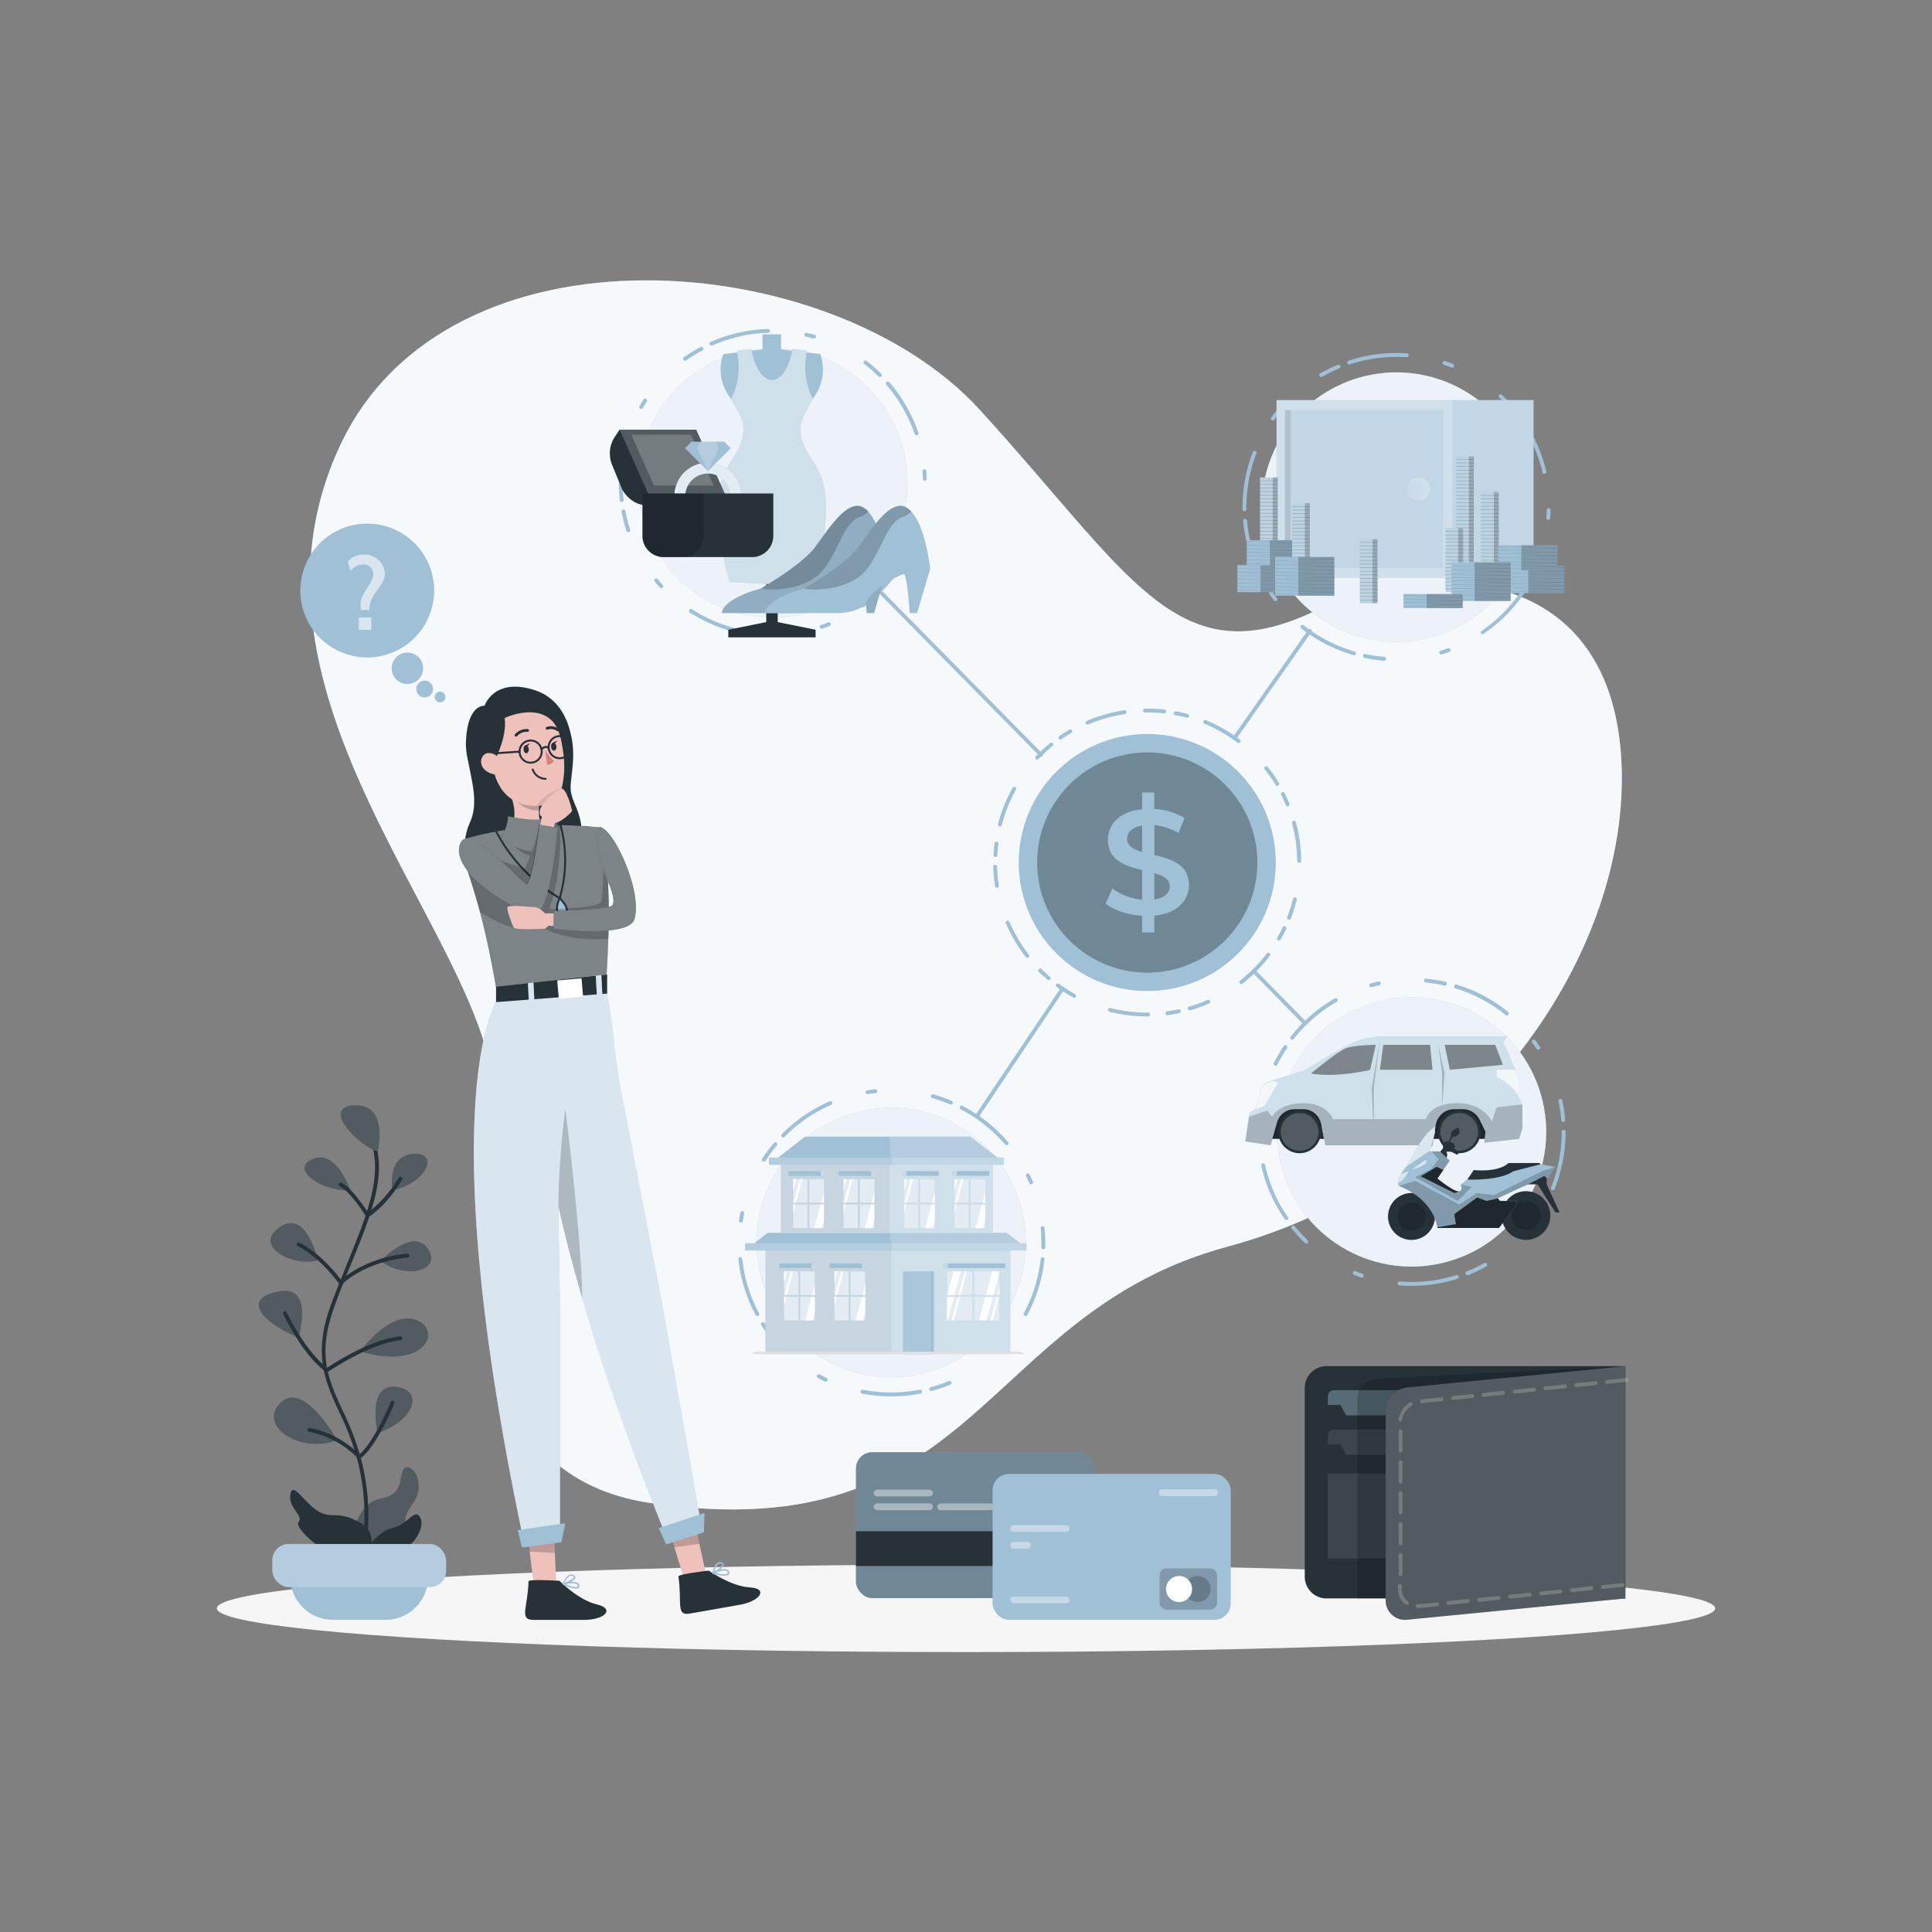 <svg xmlns="http://www.w3.org/2000/svg" viewBox="0 0 500 500"><rect x="0" y="0" width="500" height="500" fill="#808080" stroke="none"/><g id="freepik--background-simple--inject-2"><path d="M88.09,115.15C116,55.71,215.15,64.09,253.41,105.9s50.7,68.6,85.21,53,78.52-11.44,81,38.17S381.75,305.31,317.57,322.66,253.41,401.42,168.47,389c-46.31-6.76-47.36-56.86-40.82-98.3S55.71,184.1,88.09,115.15Z" style="fill:#A0C0D6"></path><path d="M88.09,115.15C116,55.71,215.15,64.09,253.41,105.9s50.7,68.6,85.21,53,78.52-11.44,81,38.17S381.75,305.31,317.57,322.66,253.41,401.42,168.47,389c-46.31-6.76-47.36-56.86-40.82-98.3S55.71,184.1,88.09,115.15Z" style="fill:#fff;opacity:0.9"></path></g><g id="freepik--Shadow--inject-2"><ellipse id="freepik--path--inject-2" cx="250" cy="416.24" rx="193.89" ry="11.32" style="fill:#f5f5f5"></ellipse></g><g id="freepik--Plant--inject-2"><path d="M90.86,398.82s1.35-9.92,7.69-11,4.43-5.88,6.08-7.74,6,3.62,2.27,8.93-.67,3.63-2.27,8.57S90.28,407,90.86,398.82Z" style="fill:#263238"></path><path d="M90.86,398.82s1.35-9.92,7.69-11,4.43-5.88,6.08-7.74,6,3.62,2.27,8.93-.67,3.63-2.27,8.57S90.28,407,90.86,398.82Z" style="fill:#fff;opacity:0.2;isolation:isolate"></path><path d="M93,405.65l-.18,0a.5.5,0,0,1-.29-.65c0-.1,3.93-10.52.16-26.39a67.33,67.33,0,0,0-4.92-13.2c-3.66-8-6.83-14.83-2.14-27.67,1.45-4,3-7.66,4.41-11.23,5.37-13.19,9.61-23.61,5.14-33.23a.52.52,0,0,1,.25-.67.5.5,0,0,1,.66.25c4.65,10,.34,20.61-5.12,34-1.45,3.57-3,7.26-4.4,11.21C82,350.5,84.93,356.88,88.65,365a69.23,69.23,0,0,1,5,13.39c3.85,16.2,0,26.55-.2,27A.48.48,0,0,1,93,405.65Z" style="fill:#263238"></path><path d="M94.78,403.27s4.1-6.17-1.81-9.35-7.1-.62-10.76-2.9-6.44-7.82-7.06-4.28,3.6,5.56,2.11,7.18S87.21,406.06,94.78,403.27Z" style="fill:#263238"></path><path d="M97.75,298s3-12.42-6.06-11.94S93.5,297.08,97.75,298Z" style="fill:#263238"></path><path d="M90.63,308s-3.57-10.78-9.81-8S84.25,308.69,90.63,308Z" style="fill:#263238"></path><path d="M101.61,308.05s-1.67-8.7,5.13-9.42S111.13,305.86,101.61,308.05Z" style="fill:#263238"></path><path d="M98.51,326.32s8.5-8.89,12.27-3.08S104.47,331.13,98.51,326.32Z" style="fill:#263238"></path><path d="M82.21,326.17s-2.81-13.41-9.86-8.57S75.88,328,82.21,326.17Z" style="fill:#263238"></path><path d="M77.26,346.09S81.62,332,71.6,334.32,69.83,343.34,77.26,346.09Z" style="fill:#263238"></path><path d="M93.21,349.73s7.75-10.78,14.55-8.1S110,354.76,93.21,349.73Z" style="fill:#263238"></path><path d="M87.23,372.7s-8.6-15.61-14.65-9.63S77.81,376.36,87.23,372.7Z" style="fill:#263238"></path><path d="M97.75,370.9s-2.93-12.41,4.37-12S108.14,367.19,97.75,370.9Z" style="fill:#263238"></path><g style="opacity:0.2;isolation:isolate"><path d="M97.75,298s3-12.42-6.06-11.94S93.5,297.08,97.75,298Z" style="fill:#fff"></path><path d="M90.63,308s-3.57-10.78-9.81-8S84.25,308.69,90.63,308Z" style="fill:#fff"></path><path d="M101.61,308.05s-1.67-8.7,5.13-9.42S111.13,305.86,101.61,308.05Z" style="fill:#fff"></path><path d="M98.51,326.32s8.5-8.89,12.27-3.08S104.47,331.13,98.51,326.32Z" style="fill:#fff"></path><path d="M82.21,326.17s-2.81-13.41-9.86-8.57S75.88,328,82.21,326.17Z" style="fill:#fff"></path><path d="M77.26,346.09S81.62,332,71.6,334.32,69.83,343.34,77.26,346.09Z" style="fill:#fff"></path><path d="M93.21,349.73s7.75-10.78,14.55-8.1S110,354.76,93.21,349.73Z" style="fill:#fff"></path><path d="M87.23,372.7s-8.6-15.61-14.65-9.63S77.81,376.36,87.23,372.7Z" style="fill:#fff"></path><path d="M97.75,370.9s-2.93-12.41,4.37-12S108.14,367.19,97.75,370.9Z" style="fill:#fff"></path></g><path d="M95.13,315H95a.48.48,0,0,1-.31-.23c0-.06-4-6.41-6.75-7.76a.5.5,0,0,1-.23-.67.49.49,0,0,1,.67-.22c2.56,1.27,5.89,6.17,6.87,7.68a32.07,32.07,0,0,0,7.94-9,.49.49,0,0,1,.68-.19.5.5,0,0,1,.2.68c-.15.25-3.55,6.24-8.68,9.68A.54.54,0,0,1,95.13,315Z" style="fill:#263238"></path><path d="M88.18,332.48h-.06a.47.47,0,0,1-.35-.21c0-.06-4.94-6.95-10.73-9.77a.49.49,0,0,1-.23-.66.5.5,0,0,1,.67-.24c5.21,2.54,9.57,8,10.78,9.65,7.36-6.25,16.78-6.77,17.19-6.79a.48.48,0,0,1,.52.47.51.51,0,0,1-.47.53c-.1,0-9.85.55-17,6.9A.51.51,0,0,1,88.18,332.48Z" style="fill:#263238"></path><path d="M84.68,355.11a.54.54,0,0,1-.28-.08c-5.83-3.95-10.89-14.52-11.1-15a.5.5,0,0,1,.9-.43c0,.11,5,10.42,10.48,14.37,1.8-1.21,11.3-7.37,18.92-8.13a.5.5,0,0,1,.55.45.51.51,0,0,1-.45.54c-8,.8-18.63,8.09-18.74,8.16A.49.49,0,0,1,84.68,355.11Z" style="fill:#263238"></path><path d="M93,377.57a.53.53,0,0,1-.39-.18A24.09,24.09,0,0,0,80,370.55a.5.5,0,0,1,.21-1A25.23,25.23,0,0,1,93,376.39c3.72-3,8.07-13.41,8.12-13.51a.5.5,0,0,1,.65-.28.5.5,0,0,1,.27.66c-.19.46-4.79,11.46-8.82,14.22A.51.51,0,0,1,93,377.57Z" style="fill:#263238"></path><path d="M94.15,401.8s3.52-5.59,7.49-6.39,5.68-5.37,7.14-2.62S106.21,404.66,94.15,401.8Z" style="fill:#263238"></path><path d="M86.14,406.76H99.79a11,11,0,0,1,11,11v1.45a0,0,0,0,1,0,0H75.15a0,0,0,0,1,0,0v-1.45A11,11,0,0,1,86.14,406.76Z" transform="translate(185.93 825.97) rotate(180)" style="fill:#A0C0D6"></path><rect x="70.48" y="399.58" width="44.97" height="11.14" rx="4.21" transform="translate(185.93 810.31) rotate(180)" style="fill:#A0C0D6"></rect><rect x="70.48" y="399.58" width="44.97" height="11.14" rx="4.21" transform="translate(185.93 810.31) rotate(180)" style="fill:#fff;opacity:0.2;isolation:isolate"></rect></g><g id="freepik--Wallet--inject-2"><path d="M420.63,353.56v60.11H343.29a5.62,5.62,0,0,1-5.62-5.62V359.18a5.62,5.62,0,0,1,5.62-5.62Z" style="fill:#263238"></path><path d="M405.46,363.6h-3.59l-1.69,2.71H348.39l-1.47-2.71h-3.27v-2.26a1.57,1.57,0,0,1,1.57-1.57h58.67a1.57,1.57,0,0,1,1.57,1.57Z" style="fill:#A0C0D6;opacity:0.4"></path><path d="M405.46,373.79h-3.59l-1.69,2.71H348.39l-1.47-2.71h-3.27v-2.26a1.57,1.57,0,0,1,1.57-1.57h58.67a1.57,1.57,0,0,1,1.57,1.57Z" style="fill:#fff;opacity:0.1;isolation:isolate"></path><rect x="343.65" y="381.32" width="50.66" height="22" style="fill:#fff;opacity:0.1;isolation:isolate"></rect><path d="M420.63,353.56v60.11H351.26V362.31a5.48,5.48,0,0,1,5.2-5.48Z" style="opacity:0.2;isolation:isolate"></path><path d="M364.21,419.18l56.42-5.51V353.56l-56.42,5.51a6.33,6.33,0,0,0-5.6,6.18V414.1A5,5,0,0,0,364.21,419.18Z" style="fill:#263238"></path><path d="M364.21,419.18l56.42-5.51V353.56l-56.42,5.51a6.33,6.33,0,0,0-5.6,6.18V414.1A5,5,0,0,0,364.21,419.18Z" style="fill:#fff;opacity:0.2;isolation:isolate"></path><path d="M366.91,416.17a.5.5,0,0,1,0-1l.29,0,4.65-.49a.5.5,0,0,1,.55.45.5.5,0,0,1-.45.55l-4.65.48-.35,0Zm7.95-.82a.5.5,0,0,1-.05-1l5-.52a.5.5,0,0,1,.55.45.51.51,0,0,1-.45.55l-5,.51Zm-10.77,0a.47.47,0,0,1-.3-.1,4.94,4.94,0,0,1-2-4.05v-.77a.5.5,0,0,1,.5-.5.5.5,0,0,1,.5.5v.77a4,4,0,0,0,1.59,3.25.5.5,0,0,1,.11.7A.51.51,0,0,1,364.09,415.32Zm18.73-.8a.5.5,0,0,1-.05-1l5-.52a.5.5,0,1,1,.11,1l-5,.52Zm8-.84a.51.51,0,0,1-.5-.44.5.5,0,0,1,.45-.55l5-.52a.5.5,0,1,1,.1,1l-5,.52Zm8-.83a.5.5,0,0,1-.49-.45.49.49,0,0,1,.44-.54l5-.52a.49.49,0,0,1,.55.44.51.51,0,0,1-.45.55l-5,.52Zm8-.83a.51.51,0,0,1-.5-.45.52.52,0,0,1,.45-.55l5-.52a.5.5,0,0,1,.11,1l-5,.52Zm8-.83a.5.5,0,0,1,0-1l5-.52a.5.5,0,0,1,.55.45.5.5,0,0,1-.45.55l-5,.52Zm-52.36-3.29a.51.51,0,0,1-.5-.5v-5a.5.5,0,0,1,.5-.5.5.5,0,0,1,.5.5v5A.5.5,0,0,1,362.29,407.9Zm0-8a.51.51,0,0,1-.5-.5v-5a.5.5,0,0,1,.5-.5.5.5,0,0,1,.5.5v5A.5.5,0,0,1,362.29,399.9Zm0-8a.51.51,0,0,1-.5-.5v-5a.5.5,0,0,1,.5-.5.5.5,0,0,1,.5.5v5A.5.5,0,0,1,362.29,391.9Zm0-8a.51.51,0,0,1-.5-.5v-5a.5.5,0,0,1,.5-.5.5.5,0,0,1,.5.5v5A.5.5,0,0,1,362.29,383.9Zm0-8a.51.51,0,0,1-.5-.5v-5a.5.5,0,0,1,.5-.5.5.5,0,0,1,.5.5v5A.5.5,0,0,1,362.29,375.9Zm0-8h-.07a.49.49,0,0,1-.42-.56A6.16,6.16,0,0,1,364.8,363a.51.51,0,0,1,.69.18.51.51,0,0,1-.18.69,5.11,5.11,0,0,0-2.47,3.64A.51.51,0,0,1,362.34,367.9Zm5.58-4.79a.51.51,0,0,1-.5-.45.5.5,0,0,1,.45-.55l5-.52a.5.5,0,0,1,.55.45.49.49,0,0,1-.45.54l-5,.52Zm8-.83a.51.51,0,0,1-.5-.45.5.5,0,0,1,.44-.55l5-.52a.49.49,0,0,1,.55.44.5.5,0,0,1-.45.55l-5,.52Zm7.95-.84a.5.5,0,0,1-.05-1l5-.52a.5.5,0,1,1,.11,1l-5,.52Zm8-.83a.51.51,0,0,1-.5-.44.49.49,0,0,1,.45-.55l5-.52a.5.5,0,1,1,.1,1l-5,.52Zm8-.83a.5.5,0,0,1-.06-1l5-.52a.51.51,0,0,1,.55.45.52.52,0,0,1-.45.55l-5,.52Zm7.95-.83a.49.49,0,0,1-.49-.45.5.5,0,0,1,.44-.55l5-.52a.49.49,0,0,1,.55.45.5.5,0,0,1-.44.55l-5,.52Zm8-.83a.5.5,0,0,1-.05-1l5-.52a.5.5,0,0,1,.55.45.5.5,0,0,1-.45.55l-5,.52Z" style="fill:#fff;opacity:0.2;isolation:isolate"></path></g><g id="freepik--credit-cards--inject-2"><rect x="221.52" y="375.82" width="61.63" height="37.77" rx="4.22" style="fill:#A0C0D6"></rect><rect x="221.52" y="375.82" width="61.63" height="37.77" rx="4.22" style="opacity:0.3;isolation:isolate"></rect><path d="M240.54,390.84H227a.88.88,0,0,1-.88-.88h0a.88.88,0,0,1,.88-.88h13.57a.88.88,0,0,1,.87.88h0A.88.88,0,0,1,240.54,390.84Z" style="fill:#fff;opacity:0.4;isolation:isolate"></path><path d="M240.54,387.27H227a.88.88,0,0,1-.88-.88h0a.88.88,0,0,1,.88-.88h13.57a.88.88,0,0,1,.87.88h0A.88.88,0,0,1,240.54,387.27Z" style="fill:#fff;opacity:0.4;isolation:isolate"></path><path d="M257,390.84H243.47a.89.89,0,0,1-.88-.88h0a.89.89,0,0,1,.88-.88H257a.89.89,0,0,1,.88.88h0A.89.89,0,0,1,257,390.84Z" style="fill:#fff;opacity:0.4;isolation:isolate"></path><path d="M264,390.84h-3.56a.88.88,0,0,1-.88-.88h0a.88.88,0,0,1,.88-.88H264a.88.88,0,0,1,.88.88h0A.88.88,0,0,1,264,390.84Z" style="fill:#fff;opacity:0.4;isolation:isolate"></path><rect x="221.52" y="396.29" width="61.63" height="9" style="fill:#263238"></rect><rect x="256.88" y="381.44" width="61.63" height="37.77" rx="4.22" style="fill:#A0C0D6"></rect><path d="M275.9,396.46H262.33a.87.87,0,0,1-.87-.88h0a.88.88,0,0,1,.87-.88H275.9a.88.88,0,0,1,.88.88h0A.87.87,0,0,1,275.9,396.46Z" style="fill:#fff;opacity:0.4;isolation:isolate"></path><path d="M314.32,387.19H300.76a.88.88,0,0,1-.88-.88h0a.87.87,0,0,1,.88-.88h13.56a.87.87,0,0,1,.88.88h0A.88.88,0,0,1,314.32,387.19Z" style="fill:#fff;opacity:0.4;isolation:isolate"></path><rect x="261.46" y="413.19" width="15.32" height="1.75" rx="0.88" style="fill:#fff;opacity:0.4;isolation:isolate"></rect><path d="M265.9,400.79h-3.57a.87.87,0,0,1-.87-.88h0a.87.87,0,0,1,.87-.87h3.57a.87.87,0,0,1,.88.87h0A.87.87,0,0,1,265.9,400.79Z" style="fill:#fff;opacity:0.4;isolation:isolate"></path><rect x="300.1" y="405.91" width="14.88" height="10.65" rx="1.71" style="opacity:0.2;isolation:isolate"></rect><circle cx="309.94" cy="411.24" r="3.37" style="opacity:0.2;isolation:isolate"></circle><path d="M308.51,411.24a3.37,3.37,0,1,1-3.37-3.37A3.37,3.37,0,0,1,308.51,411.24Z" style="fill:#fff;isolation:isolate"></path></g><g id="freepik--Lines--inject-2"><path d="M337.76,265.36a.51.51,0,0,1-.36-.15l-13.3-13.56a.49.49,0,0,1,0-.7.48.48,0,0,1,.7,0l13.31,13.56a.5.5,0,0,1,0,.71A.52.52,0,0,1,337.76,265.36Z" style="fill:#A0C0D6"></path><path d="M252.8,289.43a.51.51,0,0,1-.28-.09.49.49,0,0,1-.13-.69l22.19-33.07a.5.5,0,0,1,.7-.13.49.49,0,0,1,.13.69l-22.19,33.07A.52.52,0,0,1,252.8,289.43Z" style="fill:#A0C0D6"></path><path d="M269.38,195.81a.5.5,0,0,1-.35-.15l-41.2-41.77a.5.5,0,0,1,0-.71.51.51,0,0,1,.71,0L269.74,195a.51.51,0,0,1,0,.71A.54.54,0,0,1,269.38,195.81Z" style="fill:#A0C0D6"></path><path d="M319.5,191.51a.52.52,0,0,1-.29-.09.5.5,0,0,1-.12-.7L338.56,163a.49.49,0,0,1,.69-.12.5.5,0,0,1,.13.69L319.91,191.3A.49.49,0,0,1,319.5,191.51Z" style="fill:#A0C0D6"></path></g><g id="freepik--Vehicles--inject-2"><path d="M365.34,332.78c-1,0-2.12,0-3.17-.13a.5.5,0,0,1,.08-1A38.57,38.57,0,0,0,376.87,330a.49.49,0,0,1,.63.33.5.5,0,0,1-.33.62A39.47,39.47,0,0,1,365.34,332.78Zm-12.89-2.16a.5.5,0,0,1-.17,0c-.64-.22-1.27-.46-1.89-.71a.5.5,0,1,1,.37-.93c.61.25,1.22.48,1.85.69a.51.51,0,0,1,.31.64A.49.49,0,0,1,352.45,330.62Zm27.39-.63a.5.5,0,0,1-.18-1,40.22,40.22,0,0,0,4.45-2.11.5.5,0,1,1,.49.87A39,39,0,0,1,380,330,.58.58,0,0,1,379.84,330Zm-41.78-8.17a.49.49,0,0,1-.35-.14,41.52,41.52,0,0,1-3.42-3.72.51.51,0,0,1,.08-.71.5.5,0,0,1,.7.08,38.2,38.2,0,0,0,3.34,3.63.5.5,0,0,1-.35.86Zm57.73-3.53a.45.45,0,0,1-.31-.11.49.49,0,0,1-.07-.7c.41-.51.82-1,1.21-1.56a.48.48,0,0,1,.69-.11.5.5,0,0,1,.11.7c-.4.54-.81,1.08-1.24,1.6A.5.5,0,0,1,395.79,318.29Zm-62.9-2.55a.49.49,0,0,1-.41-.22,39.63,39.63,0,0,1-6.06-13.83.5.5,0,0,1,.38-.59.51.51,0,0,1,.6.38A38.38,38.38,0,0,0,333.3,315a.5.5,0,0,1-.13.7A.47.47,0,0,1,332.89,315.74Zm69-7.75a.58.58,0,0,1-.19,0,.51.51,0,0,1-.28-.65,38.73,38.73,0,0,0,2.57-10.7c.12-1.23.18-2.49.18-3.72a.51.51,0,0,1,.5-.52.48.48,0,0,1,.5.48v0c0,1.26-.06,2.55-.18,3.82a39.82,39.82,0,0,1-2.64,11A.49.49,0,0,1,401.86,308ZM326,292.16h0a.5.5,0,0,1-.48-.52c0-.67.06-1.34.11-2a.52.52,0,0,1,.54-.46.51.51,0,0,1,.46.54c-.06.66-.09,1.32-.12,2A.49.49,0,0,1,326,292.16Zm78.54-1.81a.51.51,0,0,1-.5-.46,36.28,36.28,0,0,0-.69-4.88.49.49,0,0,1,.39-.59.49.49,0,0,1,.59.38,40.27,40.27,0,0,1,.71,5,.5.5,0,0,1-.46.54Zm-74.41-14.54a.59.59,0,0,1-.22-.05.5.5,0,0,1-.22-.68,39.82,39.82,0,0,1,2.55-4.37.49.49,0,0,1,.69-.13.5.5,0,0,1,.14.69,37.88,37.88,0,0,0-2.49,4.26A.5.5,0,0,1,330.11,275.81Zm67.95-4.15a.48.48,0,0,1-.41-.23c-.37-.55-.75-1.08-1.14-1.61a.5.5,0,0,1,.8-.6c.41.54.79,1.1,1.17,1.66a.5.5,0,0,1-.14.69A.49.49,0,0,1,398.06,271.66Zm-63.66-2.59a.51.51,0,0,1-.31-.11.49.49,0,0,1-.08-.7,39.89,39.89,0,0,1,11.42-9.87.52.52,0,0,1,.69.19.51.51,0,0,1-.19.68,38.93,38.93,0,0,0-11.14,9.62A.51.51,0,0,1,334.4,269.07ZM390,262.82a.51.51,0,0,1-.31-.11,38.41,38.41,0,0,0-13-6.91.5.5,0,0,1,.29-1,39.51,39.51,0,0,1,13.33,7.09.49.49,0,0,1,.07.7A.48.48,0,0,1,390,262.82Zm-35.13-7.34a.49.49,0,0,1-.48-.36.5.5,0,0,1,.35-.62c.65-.18,1.3-.34,2-.49a.52.52,0,0,1,.6.38.5.5,0,0,1-.38.6q-1,.21-1.92.48Zm19.08-.43h-.11a38.24,38.24,0,0,0-4.87-.77.5.5,0,0,1,.09-1,42,42,0,0,1,5,.79.5.5,0,0,1,.37.6A.49.49,0,0,1,374,255.05Z" style="fill:#A0C0D6"></path><circle cx="365.3" cy="292.93" r="34.85" transform="translate(-57.87 92.49) rotate(-13.38)" style="fill:#A0C0D6"></circle><circle cx="365.3" cy="292.93" r="34.85" transform="translate(-57.87 92.49) rotate(-13.38)" style="fill:#fff;opacity:0.8;isolation:isolate"></circle><path d="M329.13,285c-.48.26-2.36,9.73-2.36,9.73h59.35l.54-12.26S338.5,279.9,329.13,285Z" style="fill:#263238"></path><path d="M329.13,285c-.48.26-2.36,9.73-2.36,9.73h59.35l.54-12.26S338.5,279.9,329.13,285Z" style="opacity:0.2;isolation:isolate"></path><path d="M341.86,292.93a5.52,5.52,0,1,1-5.52-5.52A5.52,5.52,0,0,1,341.86,292.93Z" style="fill:#263238"></path><path d="M341.22,292.93a4.88,4.88,0,1,1-4.88-4.88A4.88,4.88,0,0,1,341.22,292.93Z" style="fill:#fff;opacity:0.2;isolation:isolate"></path><path d="M383.17,292.93a5.52,5.52,0,1,1-5.52-5.52A5.52,5.52,0,0,1,383.17,292.93Z" style="fill:#263238"></path><circle cx="377.65" cy="292.93" r="4.88" style="fill:#fff;opacity:0.2;isolation:isolate"></circle><path d="M394,285.8v6.08l-.85,2.8-9,1,.31-2.79-1.52-3.1a4.89,4.89,0,0,0-4.41-2.75h-2.14a4.88,4.88,0,0,0-4.84,4.15l-.84,5.46h-2.38l-.72-.31H342.94l-1-5.41a4.75,4.75,0,0,0-4.68-3.89h-2.21a4.74,4.74,0,0,0-4.57,3.46l-1.66,5.84-6.56-1,.95-6.36.15-1,1.46-1,1.45-4.93a3.21,3.21,0,0,1,2.12-2.15l1-.32,8.23-2.59c13.51-8.26,15-8.82,22.42-8.82h30.11L389,269.61l3.21,7.24.19.43.44,1,.36,3.95-.49,1.1a.83.83,0,0,1,.07.13Z" style="fill:#A0C0D6"></path><path d="M394,285.8v6.08l-.85,2.8-9,1,.31-2.79-1.52-3.1a4.89,4.89,0,0,0-4.41-2.75h-2.14a4.88,4.88,0,0,0-4.84,4.15l-.84,5.46h-2.38l-.72-.31H342.94l-1-5.41a4.75,4.75,0,0,0-4.68-3.89h-2.21a4.74,4.74,0,0,0-4.57,3.46l-1.66,5.84-6.56-1,.95-6.36.15-1,1.46-1,1.45-4.93a3.21,3.21,0,0,1,2.12-2.15l1-.32,8.23-2.59c13.51-8.26,15-8.82,22.42-8.82h30.11L389,269.61l3.21,7.24.19.43.44,1,.36,3.95-.49,1.1a.83.83,0,0,1,.07.13Z" style="fill:#fff;opacity:0.5;isolation:isolate"></path><path d="M330.82,280.14l-3.52,6-2.48,1,1.45-4.93a3.21,3.21,0,0,1,2.12-2.15l1-.32C330.25,279.92,330.82,280.14,330.82,280.14Z" style="fill:#fff;opacity:0.7;isolation:isolate"></path><path d="M339.26,277.83s6.81-5.72,9.13-6.57,7.66-.86,7.66-.86l-1.48,6.5S346,279,339.26,277.83Z" style="opacity:0.4;isolation:isolate"></path><polygon points="357.1 276.85 370.72 276.85 370.11 270.4 358 270.4 357.1 276.85" style="opacity:0.4;isolation:isolate"></polygon><path d="M393.23,282.21l-.49,1.1c-1.22-2.5-5.39-4.63-5.39-4.63v-1.83h4.89l0,.49.17-.06.44,1Z" style="fill:#fff;opacity:0.7;isolation:isolate"></path><path d="M387.35,286.59a32.64,32.64,0,0,0-1.23,3.65s-2-4.75-9.06-4.75a13.23,13.23,0,0,0-3.78.51l.57-8.26-1.72-7.85c.08.27,1.08,7.85,1.08,7.85V286c-3.57,1.12-4.2,3.62-4.2,3.62H355.57v-8.25l1.53-12.23L355,281.75l.34,7.89H345s-1.46-4.15-7.72-4.15-8.1,3.54-8.1,3.54l-1.22-1.62-4.7,1.64-.95,6.36,6.56,1,1.66-5.84a4.74,4.74,0,0,1,4.57-3.46h2.21a4.75,4.75,0,0,1,4.68,3.89l1,5.41h24.62l.72.31h2.38l.84-5.46a4.88,4.88,0,0,1,4.84-4.15h2.14a4.89,4.89,0,0,1,4.41,2.75l1.52,3.1-.31,2.79,9-1,.85-2.8V285.8S387.51,286.59,387.35,286.59Z" style="opacity:0.2;isolation:isolate"></path><polygon points="373.88 270.4 375.21 276.85 388.96 275.58 386.96 270.4 373.88 270.4" style="opacity:0.4;isolation:isolate"></polygon><path d="M364.08,301.9s3.74-8.18,7.28-10.3v1.51l-1.6,5.76S365.45,302.2,364.08,301.9Z" style="fill:#A0C0D6"></path><path d="M364.08,301.9s3.74-8.18,7.28-10.3v1.51l-1.6,5.76S365.45,302.2,364.08,301.9Z" style="fill:#fff;opacity:0.6;isolation:isolate"></path><path d="M371.36,314.82a6.07,6.07,0,1,1-6.06-6.07A6.06,6.06,0,0,1,371.36,314.82Z" style="fill:#263238"></path><path d="M368.93,314.82a3.64,3.64,0,1,1-3.63-3.64A3.64,3.64,0,0,1,368.93,314.82Z" style="opacity:0.2;isolation:isolate"></path><path d="M401.22,314.58a6.3,6.3,0,1,1-6.3-6.3A6.3,6.3,0,0,1,401.22,314.58Z" style="fill:#263238"></path><circle cx="394.92" cy="314.58" r="3.78" style="opacity:0.2;isolation:isolate"></circle><path d="M379.76,305.23l1.64-2.42s6.23.75,9-1.82h7.95l.39.3-9,7-8.28-1.16Z" style="fill:#263238"></path><polygon points="394.92 306.51 397.93 306.51 402.55 313.79 403.61 313.79 400.28 306.51 400.28 303.87 397.48 303.87 394.92 306.51" style="fill:#263238"></polygon><path d="M372.32,298.58l1.13-1.42V295.8l.8-.45h.68l.62-1.37s-.51-1.25,1.65-2.1l.51.4v1.08L377,294l-1.08.23-.68,1.25,1.08.51.28.79-.34.4,1.2.87a.58.58,0,0,1-.4.78l-1.48-.78h-1.25l.23.78-.34,1.59Z" style="fill:#263238"></path><path d="M402.55,302l-2.05,3-.82-.68-3.87,2-8.18,3.79.53.66h4.09l.46.72-4.77,6.27H372l0-.18c-1.61-8-10-10.65-10-10.65a1.4,1.4,0,0,1-.22-.8,4.78,4.78,0,0,1,.81-2.3,13.48,13.48,0,0,1,1.46-2l5.75-3.86h2.87l2.5,2.42-1.65,2.35L372,305s4.25,3.5,5.57,3.33h0a.27.27,0,0,0,.18-.05,1,1,0,0,0,.41-.37l0,0a.11.11,0,0,0,0-.06,1.4,1.4,0,0,0-.17-1.22l1.67-1.36c9.31.23,11.89-2.12,11.89-2.12l7.05-1.82Z" style="fill:#A0C0D6"></path><path d="M392.71,311.53l-4.77,6.27H372l0-.18,4.8-.81-.45-2.57,5.95-4.35,2.38.92,2.95-.66.53.66h4.09Z" style="fill:#263238"></path><path d="M372,305s4.25,3.5,5.57,3.33a4.28,4.28,0,0,1-1.18.42l-8.69-4.33,4.15-2.44,1.68.83Z" style="fill:#263238"></path><path d="M380.89,307.12l-3.63,3.69-11-6.18,4.2-2.16,1.87-2.5L370.45,298h2.26l2.5,2.42L372,305s4.7,3.87,5.76,3.28.3-1.69.3-1.69Z" style="opacity:0.2;isolation:isolate"></path><path d="M402.55,302l-2.05,3-.82-.68-3.87,2-8.18,3.79.53.66h4.09l.46.72-4.77,6.27H372c-1.51-8.11-10-10.83-10-10.83l4.21-1.33,11.46,6.14,4.48-3,4.5.57L399.26,303Z" style="opacity:0.2;isolation:isolate"></path><path d="M365.3,302.73l3.63-2.58S370.6,301.21,365.3,302.73Z" style="fill:#fff;opacity:0.6;isolation:isolate"></path><path d="M364.53,303.11s-1,2.36-2.71,3.06a4.78,4.78,0,0,1,.81-2.3Z" style="fill:#fff;opacity:0.6;isolation:isolate"></path></g><g id="freepik--Coin--inject-2"><path d="M296.91,263.06a40.14,40.14,0,0,1-9.79-1.21.51.51,0,0,1-.37-.61.5.5,0,0,1,.61-.36,39.13,39.13,0,0,0,9.54,1.18h.24a.5.5,0,0,1,0,1Zm5.21-.34a.51.51,0,0,1-.5-.43.51.51,0,0,1,.43-.57c1-.13,2-.29,2.92-.5a.5.5,0,0,1,.59.39.49.49,0,0,1-.38.59c-1,.21-2,.38-3,.52Zm5.86-1.24a.5.5,0,0,1-.14-1,37.74,37.74,0,0,0,4.64-1.68.5.5,0,0,1,.66.26.5.5,0,0,1-.26.65,38.09,38.09,0,0,1-4.76,1.73A.32.32,0,0,1,308,261.48Zm-30-3.27a.44.44,0,0,1-.24-.07,40.46,40.46,0,0,1-4.27-2.71.51.51,0,0,1-.11-.7.5.5,0,0,1,.7-.11,41.18,41.18,0,0,0,4.16,2.65.5.5,0,0,1,.2.68A.51.51,0,0,1,278,258.21Zm43.27-3.56a.5.5,0,0,1-.31-.89,39.19,39.19,0,0,0,6.9-7,.5.5,0,0,1,.8.61,39.83,39.83,0,0,1-7.08,7.19A.49.49,0,0,1,321.23,254.65Zm-49.84-1a.49.49,0,0,1-.32-.12c-.77-.65-1.52-1.34-2.24-2a.51.51,0,0,1,0-.71.5.5,0,0,1,.71,0c.7.69,1.43,1.37,2.18,2a.51.51,0,0,1,0,.71A.52.52,0,0,1,271.39,253.66Zm-5.52-5.76a.49.49,0,0,1-.39-.2,39.44,39.44,0,0,1-5.15-8.68.5.5,0,1,1,.91-.4,39,39,0,0,0,5,8.47.5.5,0,0,1-.09.7A.51.51,0,0,1,265.87,247.9ZM331,243.39a.59.59,0,0,1-.25-.07.5.5,0,0,1-.18-.68c.49-.86,1-1.74,1.38-2.62a.5.5,0,1,1,.9.43c-.43.91-.91,1.81-1.42,2.69A.5.5,0,0,1,331,243.39Zm2.6-5.41a.57.57,0,0,1-.18,0,.5.5,0,0,1-.29-.65,37.16,37.16,0,0,0,1.49-4.7.51.51,0,0,1,.61-.37.5.5,0,0,1,.36.61,39.09,39.09,0,0,1-1.53,4.82A.48.48,0,0,1,333.59,238ZM258,229.74a.5.5,0,0,1-.5-.42,42.31,42.31,0,0,1-.45-5,.51.51,0,0,1,.49-.51.5.5,0,0,1,.51.49,40.34,40.34,0,0,0,.44,4.91.5.5,0,0,1-.42.57Zm78.22-6.43a.5.5,0,0,1-.5-.5v-.16a38.92,38.92,0,0,0-1.34-9.58.5.5,0,1,1,1-.27,40.12,40.12,0,0,1,1.37,9.83v.18A.5.5,0,0,1,336.25,223.31Zm-78.63-1.54h0a.49.49,0,0,1-.47-.52c.05-1,.13-2,.26-3a.5.5,0,0,1,.56-.43.49.49,0,0,1,.43.56c-.12,1-.21,2-.25,2.94A.51.51,0,0,1,257.62,221.77Zm1.19-7.89-.12,0a.5.5,0,0,1-.36-.61,39.78,39.78,0,0,1,3.74-9.38.5.5,0,0,1,.88.49,39.26,39.26,0,0,0-3.66,9.14A.49.49,0,0,1,258.81,213.88Zm74.48-5.17a.51.51,0,0,1-.47-.31c-.37-.91-.79-1.81-1.23-2.69a.5.5,0,0,1,.22-.67.49.49,0,0,1,.67.22c.46.9.88,1.83,1.27,2.76a.51.51,0,0,1-.27.65A.72.72,0,0,1,333.29,208.71Zm-2.71-5.35a.5.5,0,0,1-.43-.24,37.36,37.36,0,0,0-2.81-4,.5.5,0,1,1,.78-.63A40.52,40.52,0,0,1,331,202.6a.5.5,0,0,1-.17.69A.48.48,0,0,1,330.58,203.36Zm-62.16-6.77a.51.51,0,0,1-.34-.14.5.5,0,0,1,0-.71,39,39,0,0,1,3.72-3.43.49.49,0,0,1,.7.07.5.5,0,0,1-.07.7,39.56,39.56,0,0,0-3.62,3.35A.52.52,0,0,1,268.42,196.59Zm52.17-4.29a.47.47,0,0,1-.3-.1,38.78,38.78,0,0,0-8.55-4.89.51.51,0,0,1-.27-.65.5.5,0,0,1,.66-.27,39.88,39.88,0,0,1,8.76,5,.5.5,0,0,1,.1.7A.51.51,0,0,1,320.59,192.3Zm-46.1-.91a.48.48,0,0,1-.41-.21.5.5,0,0,1,.12-.7c.83-.57,1.69-1.12,2.56-1.64a.49.49,0,0,1,.68.18.51.51,0,0,1-.18.69c-.84.5-1.68,1-2.49,1.59A.51.51,0,0,1,274.49,191.39Zm7-3.86a.5.5,0,0,1-.46-.31.49.49,0,0,1,.26-.65,39.41,39.41,0,0,1,9.72-2.75.5.5,0,0,1,.14,1,38.07,38.07,0,0,0-9.47,2.68A.65.65,0,0,1,281.47,187.53Zm25.73-1.79-.13,0c-.95-.26-1.92-.48-2.88-.66a.5.5,0,0,1-.4-.59.48.48,0,0,1,.58-.39c1,.18,2,.41,3,.68a.5.5,0,0,1,.36.61A.51.51,0,0,1,307.2,185.74Zm-5.88-1.12h-.06a39.18,39.18,0,0,0-4.34-.24h-.59a.48.48,0,0,1-.5-.49.5.5,0,0,1,.49-.51h.6a38.79,38.79,0,0,1,4.45.25.49.49,0,0,1,.44.55A.5.5,0,0,1,301.32,184.62Z" style="fill:#A0C0D6"></path><circle cx="296.91" cy="223.22" r="33.26" style="fill:#A0C0D6"></circle><circle cx="296.91" cy="223.22" r="28.5" style="opacity:0.3;isolation:isolate"></circle><path d="M298.74,237v4.32h-3.16V237c-3.77-.23-7.43-1.46-9.43-3.19l1.73-3.89a14.82,14.82,0,0,0,7.7,2.92v-7.7c-4.27-1-8.85-2.42-8.85-7.77,0-3.93,2.85-7.36,8.85-7.93v-4.35h3.16v4.27a16.41,16.41,0,0,1,7.81,2.35L305,215.6a15.78,15.78,0,0,0-6.23-2.08v7.77c4.27,1,8.93,2.39,8.93,7.74C307.67,233,304.78,236.35,298.74,237Zm-3.16-16.47v-6.86c-2.73.43-3.89,1.81-3.89,3.51S293.35,219.83,295.58,220.49Zm7.16,8.89c0-1.89-1.69-2.77-4-3.43v6.82C301.55,232.34,302.74,231,302.74,229.38Z" style="fill:#A0C0D6"></path></g><g id="freepik--House--inject-2"><path d="M230.6,361.38a39.91,39.91,0,0,1-7.48-.71.5.5,0,0,1,.18-1,38.93,38.93,0,0,0,11,.52c1.25-.12,2.51-.3,3.73-.53a.5.5,0,1,1,.19,1c-1.26.24-2.54.43-3.82.55S231.86,361.38,230.6,361.38ZM241,360a.5.5,0,0,1-.48-.37.49.49,0,0,1,.35-.61,38.23,38.23,0,0,0,4.66-1.6.5.5,0,1,1,.39.93,40.94,40.94,0,0,1-4.79,1.63A.32.32,0,0,1,241,360Zm-27.3-2.42a.54.54,0,0,1-.22-.05c-.61-.29-1.21-.6-1.8-.92a.5.5,0,0,1-.21-.68.51.51,0,0,1,.68-.2c.58.31,1.17.61,1.76.9a.49.49,0,0,1,.24.66A.51.51,0,0,1,213.74,357.57Zm44.45-7.43a.5.5,0,0,1-.35-.86c.47-.46.93-.93,1.37-1.42a.5.5,0,1,1,.74.68c-.46.5-.93,1-1.41,1.45A.5.5,0,0,1,258.19,350.14Zm-57.77-2.92A.5.5,0,0,1,200,347a39.81,39.81,0,0,1-3-4.08.5.5,0,0,1,.84-.54,39,39,0,0,0,2.91,4,.49.49,0,0,1-.06.7A.51.51,0,0,1,200.42,347.22ZM196,340.6a.49.49,0,0,1-.44-.26,39.55,39.55,0,0,1-4.46-14.42.5.5,0,0,1,.44-.55.5.5,0,0,1,.55.44,38.67,38.67,0,0,0,4.35,14.06.49.49,0,0,1-.2.67A.43.43,0,0,1,196,340.6Zm69.41,0a.53.53,0,0,1-.24-.06.49.49,0,0,1-.2-.67,38.52,38.52,0,0,0,4.35-14.06.49.49,0,0,1,.55-.44.5.5,0,0,1,.44.55,39.52,39.52,0,0,1-4.46,14.42A.5.5,0,0,1,265.36,340.57ZM270,323.34h0a.5.5,0,0,1-.49-.51c0-.41,0-.83,0-1.24,0-1.23-.06-2.47-.17-3.69a.5.5,0,0,1,.45-.55.5.5,0,0,1,.54.45c.12,1.26.18,2.53.18,3.79,0,.42,0,.85,0,1.27A.5.5,0,0,1,270,323.34Zm-78.26-6.94h-.08a.5.5,0,0,1-.42-.56c.1-.68.21-1.34.34-2a.5.5,0,0,1,1,.19c-.13.65-.24,1.29-.33,2A.5.5,0,0,1,191.71,316.4Zm75.09-9.9a.51.51,0,0,1-.46-.3c-.26-.61-.53-1.2-.82-1.79a.5.5,0,1,1,.9-.44c.29.6.58,1.21.84,1.84a.49.49,0,0,1-.26.65A.45.45,0,0,1,266.8,306.5Zm-69.15-5.88a.53.53,0,0,1-.27-.08.51.51,0,0,1-.15-.7,39.8,39.8,0,0,1,3-4,.5.5,0,1,1,.76.64,37.93,37.93,0,0,0-2.94,4A.51.51,0,0,1,197.65,300.62Zm62.82-4.25a.48.48,0,0,1-.38-.17,38.93,38.93,0,0,0-11.54-9.14.5.5,0,0,1,.46-.88,39.73,39.73,0,0,1,11.84,9.37.5.5,0,0,1-.05.7A.54.54,0,0,1,260.47,296.37Zm-57.81-2a.46.46,0,0,1-.35-.14.5.5,0,0,1,0-.71A39.56,39.56,0,0,1,214.75,285a.5.5,0,0,1,.4.91A38.64,38.64,0,0,0,203,294.25.52.52,0,0,1,202.66,294.39Zm43.41-8.55a.48.48,0,0,1-.2,0,39,39,0,0,0-4.65-1.65.48.48,0,0,1-.34-.61.5.5,0,0,1,.61-.35,40.33,40.33,0,0,1,4.77,1.69.49.49,0,0,1,.27.65A.51.51,0,0,1,246.07,285.84Zm-21.55-2.66a.5.5,0,0,1-.08-1c.66-.1,1.33-.19,2-.26a.5.5,0,0,1,.1,1c-.65.06-1.31.15-2,.25Z" style="fill:#A0C0D6"></path><circle cx="230.65" cy="321.54" r="34.85" transform="translate(-47.87 40.44) rotate(-9.08)" style="fill:#A0C0D6"></circle><circle cx="230.65" cy="321.54" r="34.85" transform="translate(-47.87 40.44) rotate(-9.08)" style="fill:#fff;opacity:0.8;isolation:isolate"></circle><rect x="198.11" y="321.49" width="63.35" height="28.95" style="fill:#A0C0D6"></rect><rect x="198.11" y="321.49" width="63.35" height="28.95" style="fill:#fff;opacity:0.5;isolation:isolate"></rect><rect x="198.11" y="321.49" width="32.53" height="28.95" style="opacity:0.05"></rect><rect x="233.67" y="329.02" width="8.02" height="21.42" style="fill:#A0C0D6"></rect><rect x="233.67" y="329.02" width="7.29" height="21.42" style="fill:#fff;opacity:0.1;isolation:isolate"></rect><rect x="245.06" y="335.61" width="6.57" height="6.14" style="fill:#A0C0D6"></rect><rect x="245.06" y="329.02" width="6.57" height="6.14" style="fill:#A0C0D6"></rect><rect x="252.06" y="335.61" width="6.57" height="6.14" style="fill:#A0C0D6"></rect><rect x="252.06" y="329.02" width="6.57" height="6.14" style="fill:#A0C0D6"></rect><rect x="245.06" y="335.61" width="6.57" height="6.14" style="fill:#fff;opacity:0.7;isolation:isolate"></rect><rect x="245.06" y="329.02" width="6.57" height="6.14" style="fill:#fff;opacity:0.7;isolation:isolate"></rect><rect x="252.06" y="335.61" width="6.57" height="6.14" style="fill:#fff;opacity:0.7;isolation:isolate"></rect><rect x="252.06" y="329.02" width="6.57" height="6.14" style="fill:#fff;opacity:0.7;isolation:isolate"></rect><polygon points="245.06 335.61 246.95 335.61 245.3 341.75 245.06 341.75 245.06 335.61" style="fill:#fff;opacity:0.9"></polygon><polygon points="248.71 329.02 247.06 335.17 245.12 335.17 246.76 329.02 248.71 329.02" style="fill:#fff;opacity:0.9"></polygon><polygon points="247.87 335.61 248.52 335.61 246.88 341.75 246.23 341.75 247.87 335.61" style="fill:#fff;opacity:0.9"></polygon><polygon points="250.28 329.02 248.64 335.17 248 335.17 249.64 329.02 250.28 329.02" style="fill:#fff;opacity:0.9"></polygon><polygon points="255.02 335.61 256.97 335.61 255.32 341.75 253.37 341.75 255.02 335.61" style="fill:#fff;opacity:0.9"></polygon><polygon points="258.63 329.02 258.63 329.39 257.09 335.17 255.14 335.17 256.78 329.02 258.63 329.02" style="fill:#fff;opacity:0.9"></polygon><polygon points="257.89 335.61 258.54 335.61 256.9 341.75 256.25 341.75 257.89 335.61" style="fill:#fff;opacity:0.9"></polygon><polygon points="258.63 332.85 258.63 335.17 258.01 335.17 258.63 332.85" style="fill:#fff;opacity:0.9"></polygon><rect x="215.94" y="335.61" width="3.73" height="6.14" style="fill:#A0C0D6"></rect><rect x="215.94" y="329.02" width="3.73" height="6.14" style="fill:#A0C0D6"></rect><rect x="220.11" y="335.61" width="3.83" height="6.14" style="fill:#A0C0D6"></rect><rect x="220.11" y="329.02" width="3.83" height="6.14" style="fill:#A0C0D6"></rect><rect x="215.94" y="335.61" width="3.73" height="6.14" style="fill:#fff;opacity:0.7;isolation:isolate"></rect><rect x="215.94" y="329.02" width="3.73" height="6.14" style="fill:#fff;opacity:0.7;isolation:isolate"></rect><rect x="220.11" y="335.61" width="3.83" height="6.14" style="fill:#fff;opacity:0.7;isolation:isolate"></rect><rect x="220.11" y="329.02" width="3.83" height="6.14" style="fill:#fff;opacity:0.7;isolation:isolate"></rect><polygon points="215.94 329.02 215.94 332.06 216.75 329.02 215.94 329.02" style="fill:#fff;opacity:0.9"></polygon><polygon points="215.94 335.61 215.94 337.94 216.56 335.61 215.94 335.61" style="fill:#fff;opacity:0.9"></polygon><polygon points="218.33 329.02 216.68 335.17 216.04 335.17 217.68 329.02 218.33 329.02" style="fill:#fff;opacity:0.9"></polygon><polygon points="223.94 335.61 223.06 335.61 221.41 341.75 223.36 341.75 223.94 339.61 223.94 335.61" style="fill:#fff;opacity:0.9"></polygon><polygon points="223.94 332.33 223.18 335.17 223.94 335.17 223.94 332.33" style="fill:#fff;opacity:0.9"></polygon><rect x="202.89" y="335.61" width="3.73" height="6.14" style="fill:#A0C0D6"></rect><rect x="202.89" y="329.02" width="3.73" height="6.14" style="fill:#A0C0D6"></rect><rect x="207.06" y="335.61" width="3.83" height="6.14" style="fill:#A0C0D6"></rect><rect x="207.06" y="329.02" width="3.83" height="6.14" style="fill:#A0C0D6"></rect><rect x="202.89" y="335.61" width="3.73" height="6.14" style="fill:#fff;opacity:0.7;isolation:isolate"></rect><rect x="202.89" y="329.02" width="3.73" height="6.14" style="fill:#fff;opacity:0.7;isolation:isolate"></rect><rect x="207.06" y="335.61" width="3.83" height="6.14" style="fill:#fff;opacity:0.7;isolation:isolate"></rect><rect x="207.06" y="329.02" width="3.83" height="6.14" style="fill:#fff;opacity:0.7;isolation:isolate"></rect><polygon points="202.89 329.02 202.89 332.06 203.71 329.02 202.89 329.02" style="fill:#fff;opacity:0.9"></polygon><polygon points="202.89 335.61 202.89 337.94 203.52 335.61 202.89 335.61" style="fill:#fff;opacity:0.9"></polygon><polygon points="205.28 329.02 203.64 335.17 202.99 335.17 204.64 329.02 205.28 329.02" style="fill:#fff;opacity:0.9"></polygon><polygon points="210.89 335.61 210.01 335.61 208.37 341.75 210.32 341.75 210.89 339.61 210.89 335.61" style="fill:#fff;opacity:0.9"></polygon><polygon points="210.89 332.33 210.13 335.17 210.89 335.17 210.89 332.33" style="fill:#fff;opacity:0.9"></polygon><rect x="201.7" y="326.98" width="9.55" height="1.2" style="fill:#A0C0D6"></rect><rect x="210.04" y="326.98" width="1.2" height="1.2" style="fill:#fff;opacity:0.4;isolation:isolate"></rect><rect x="214.74" y="326.98" width="9.55" height="1.2" style="fill:#A0C0D6"></rect><rect x="223.08" y="326.98" width="1.2" height="1.2" style="fill:#fff;opacity:0.4;isolation:isolate"></rect><rect x="244.09" y="326.98" width="16.07" height="1.2" transform="translate(504.25 655.17) rotate(180)" style="fill:#A0C0D6"></rect><rect x="244.09" y="326.98" width="1.2" height="1.2" transform="translate(489.38 655.17) rotate(180)" style="fill:#fff;opacity:0.4;isolation:isolate"></rect><rect x="202.13" y="300.34" width="54.84" height="18.58" style="fill:#A0C0D6"></rect><rect x="202.13" y="300.34" width="54.84" height="18.58" style="fill:#fff;opacity:0.5;isolation:isolate"></rect><rect x="202.13" y="300.34" width="28.07" height="18.58" style="opacity:0.05"></rect><polygon points="259.8 300.84 199.81 300.84 208.32 294.16 251.1 294.16 259.08 300.29 259.8 300.84" style="fill:#A0C0D6"></polygon><polygon points="259.08 300.29 230.57 300.29 230.2 294.16 251.1 294.16 259.08 300.29" style="fill:#fff;opacity:0.2;isolation:isolate"></polygon><rect x="199.03" y="299.58" width="60.77" height="1.88" style="fill:#A0C0D6"></rect><rect x="199.03" y="299.58" width="60.77" height="1.88" style="fill:#fff;opacity:0.2;isolation:isolate"></rect><rect x="230.77" y="299.58" width="29.04" height="1.88" style="fill:#fff;opacity:0.2;isolation:isolate"></rect><rect x="218.3" y="311.71" width="3.73" height="6.14" style="fill:#A0C0D6"></rect><rect x="218.3" y="305.13" width="3.73" height="6.14" style="fill:#A0C0D6"></rect><rect x="222.47" y="311.71" width="3.83" height="6.14" style="fill:#A0C0D6"></rect><rect x="222.47" y="305.13" width="3.83" height="6.14" style="fill:#A0C0D6"></rect><rect x="218.3" y="311.71" width="3.73" height="6.14" style="fill:#fff;opacity:0.7;isolation:isolate"></rect><rect x="218.3" y="305.13" width="3.73" height="6.14" style="fill:#fff;opacity:0.7;isolation:isolate"></rect><rect x="222.47" y="311.71" width="3.83" height="6.14" style="fill:#fff;opacity:0.7;isolation:isolate"></rect><rect x="222.47" y="305.13" width="3.83" height="6.14" style="fill:#fff;opacity:0.7;isolation:isolate"></rect><polygon points="218.3 305.13 218.3 308.17 219.11 305.13 218.3 305.13" style="fill:#fff;opacity:0.9"></polygon><polygon points="218.3 311.71 218.3 314.04 218.92 311.71 218.3 311.71" style="fill:#fff;opacity:0.9"></polygon><polygon points="220.69 305.13 219.04 311.27 218.4 311.27 220.04 305.13 220.69 305.13" style="fill:#fff;opacity:0.9"></polygon><polygon points="226.29 311.71 225.42 311.71 223.77 317.85 225.72 317.85 226.29 315.72 226.29 311.71" style="fill:#fff;opacity:0.9"></polygon><polygon points="226.29 308.44 225.54 311.27 226.29 311.27 226.29 308.44" style="fill:#fff;opacity:0.9"></polygon><rect x="205.25" y="311.71" width="3.73" height="6.14" style="fill:#A0C0D6"></rect><rect x="205.25" y="305.13" width="3.73" height="6.14" style="fill:#A0C0D6"></rect><rect x="209.42" y="311.71" width="3.83" height="6.14" style="fill:#A0C0D6"></rect><rect x="209.42" y="305.13" width="3.83" height="6.14" style="fill:#A0C0D6"></rect><rect x="205.25" y="311.71" width="3.73" height="6.14" style="fill:#fff;opacity:0.7;isolation:isolate"></rect><rect x="205.25" y="305.13" width="3.73" height="6.14" style="fill:#fff;opacity:0.7;isolation:isolate"></rect><rect x="209.42" y="311.71" width="3.83" height="6.14" style="fill:#fff;opacity:0.7;isolation:isolate"></rect><rect x="209.42" y="305.13" width="3.83" height="6.14" style="fill:#fff;opacity:0.7;isolation:isolate"></rect><polygon points="205.25 305.13 205.25 308.17 206.07 305.13 205.25 305.13" style="fill:#fff;opacity:0.9"></polygon><polygon points="205.25 311.71 205.25 314.04 205.88 311.71 205.25 311.71" style="fill:#fff;opacity:0.9"></polygon><polygon points="207.64 305.13 206 311.27 205.35 311.27 207 305.13 207.64 305.13" style="fill:#fff;opacity:0.9"></polygon><polygon points="213.25 311.71 212.37 311.71 210.73 317.85 212.68 317.85 213.25 315.72 213.25 311.71" style="fill:#fff;opacity:0.9"></polygon><polygon points="213.25 308.44 212.49 311.27 213.25 311.27 213.25 308.44" style="fill:#fff;opacity:0.9"></polygon><rect x="204.06" y="303.09" width="9.55" height="1.2" style="fill:#A0C0D6"></rect><rect x="212.4" y="303.09" width="1.2" height="1.2" style="fill:#fff;opacity:0.4;isolation:isolate"></rect><rect x="217.1" y="303.09" width="9.55" height="1.2" style="fill:#A0C0D6"></rect><rect x="225.44" y="303.09" width="1.2" height="1.2" style="fill:#fff;opacity:0.4;isolation:isolate"></rect><rect x="246.99" y="311.71" width="3.73" height="6.14" style="fill:#A0C0D6"></rect><rect x="246.99" y="305.13" width="3.73" height="6.14" style="fill:#A0C0D6"></rect><rect x="251.16" y="311.71" width="3.83" height="6.14" style="fill:#A0C0D6"></rect><rect x="251.16" y="305.13" width="3.83" height="6.14" style="fill:#A0C0D6"></rect><rect x="246.99" y="311.71" width="3.73" height="6.14" style="fill:#fff;opacity:0.7;isolation:isolate"></rect><rect x="246.99" y="305.13" width="3.73" height="6.14" style="fill:#fff;opacity:0.7;isolation:isolate"></rect><rect x="251.16" y="311.71" width="3.83" height="6.14" style="fill:#fff;opacity:0.7;isolation:isolate"></rect><rect x="251.16" y="305.13" width="3.83" height="6.14" style="fill:#fff;opacity:0.7;isolation:isolate"></rect><polygon points="246.99 305.13 246.99 308.17 247.81 305.13 246.99 305.13" style="fill:#fff;opacity:0.9"></polygon><polygon points="246.99 311.71 246.99 314.04 247.62 311.71 246.99 311.71" style="fill:#fff;opacity:0.9"></polygon><polygon points="249.38 305.13 247.74 311.27 247.09 311.27 248.74 305.13 249.38 305.13" style="fill:#fff;opacity:0.9"></polygon><polygon points="254.99 311.71 254.11 311.71 252.47 317.85 254.42 317.85 254.99 315.72 254.99 311.71" style="fill:#fff;opacity:0.9"></polygon><polygon points="254.99 308.44 254.23 311.27 254.99 311.27 254.99 308.44" style="fill:#fff;opacity:0.9"></polygon><rect x="233.95" y="311.71" width="3.73" height="6.14" style="fill:#A0C0D6"></rect><rect x="233.95" y="305.13" width="3.73" height="6.14" style="fill:#A0C0D6"></rect><rect x="238.12" y="311.71" width="3.83" height="6.14" style="fill:#A0C0D6"></rect><rect x="238.12" y="305.13" width="3.83" height="6.14" style="fill:#A0C0D6"></rect><rect x="233.95" y="311.71" width="3.73" height="6.14" style="fill:#fff;opacity:0.7;isolation:isolate"></rect><rect x="233.95" y="305.13" width="3.73" height="6.14" style="fill:#fff;opacity:0.7;isolation:isolate"></rect><rect x="238.12" y="311.71" width="3.83" height="6.14" style="fill:#fff;opacity:0.7;isolation:isolate"></rect><rect x="238.12" y="305.13" width="3.83" height="6.14" style="fill:#fff;opacity:0.7;isolation:isolate"></rect><polygon points="233.95 305.13 233.95 308.17 234.76 305.13 233.95 305.13" style="fill:#fff;opacity:0.9"></polygon><polygon points="233.95 311.71 233.95 314.04 234.57 311.71 233.95 311.71" style="fill:#fff;opacity:0.9"></polygon><polygon points="236.34 305.13 234.69 311.27 234.05 311.27 235.69 305.13 236.34 305.13" style="fill:#fff;opacity:0.9"></polygon><polygon points="241.95 311.71 241.07 311.71 239.43 317.85 241.38 317.85 241.95 315.72 241.95 311.71" style="fill:#fff;opacity:0.9"></polygon><polygon points="241.95 308.44 241.19 311.27 241.95 311.27 241.95 308.44" style="fill:#fff;opacity:0.9"></polygon><rect x="246.45" y="303.09" width="9.55" height="1.2" transform="translate(502.44 607.38) rotate(180)" style="fill:#A0C0D6"></rect><rect x="246.45" y="303.09" width="1.2" height="1.2" transform="translate(494.1 607.38) rotate(180)" style="fill:#fff;opacity:0.4;isolation:isolate"></rect><rect x="233.4" y="303.09" width="9.55" height="1.2" transform="translate(476.36 607.38) rotate(180)" style="fill:#A0C0D6"></rect><rect x="233.4" y="303.09" width="1.2" height="1.2" transform="translate(468.01 607.38) rotate(180)" style="fill:#fff;opacity:0.4;isolation:isolate"></rect><polygon points="260.49 319.04 198.68 319.04 193.61 323.02 265.67 323.02 264.95 322.46 260.49 319.04" style="fill:#A0C0D6"></polygon><polygon points="230.37 319.04 230.57 322.46 264.95 322.46 260.49 319.04 230.37 319.04" style="fill:#fff;opacity:0.2;isolation:isolate"></polygon><rect x="192.84" y="321.75" width="72.83" height="1.88" style="fill:#A0C0D6"></rect><rect x="192.84" y="321.75" width="72.83" height="1.88" style="fill:#fff;opacity:0.2;isolation:isolate"></rect><rect x="230.77" y="321.75" width="34.9" height="1.88" style="fill:#fff;opacity:0.2;isolation:isolate"></rect><polygon points="264.25 349.79 195.48 349.79 194.54 350.44 265.19 350.44 264.25 349.79" style="fill:#e0e0e0"></polygon></g><g id="freepik--Money--inject-2"><path d="M358.18,171h-.05a40.18,40.18,0,0,1-5-.74.5.5,0,1,1,.21-1,36.34,36.34,0,0,0,4.88.72.5.5,0,0,1,0,1Zm-7.85-1.47a.39.39,0,0,1-.15,0c-1.22-.36-2.45-.79-3.64-1.27a40.11,40.11,0,0,1-9.78-5.64.52.52,0,0,1-.08-.71.5.5,0,0,1,.7-.08,39.14,39.14,0,0,0,9.53,5.51c1.16.46,2.36.88,3.56,1.23a.5.5,0,0,1-.14,1Zm22.66-.15a.49.49,0,0,1-.47-.35.51.51,0,0,1,.33-.63c.63-.19,1.25-.4,1.87-.62a.49.49,0,0,1,.64.29.52.52,0,0,1-.3.65c-.63.23-1.27.44-1.92.64A.39.39,0,0,1,373,169.33Zm10.76-5.21a.49.49,0,0,1-.41-.21.5.5,0,0,1,.13-.7,38.4,38.4,0,0,0,10.31-10.49.5.5,0,0,1,.84.55A39.72,39.72,0,0,1,384,164,.51.51,0,0,1,383.75,164.12Zm-53.66-8.58a.48.48,0,0,1-.4-.2c-.41-.54-.81-1.09-1.19-1.65a.5.5,0,0,1,.83-.56c.37.55.75,1.08,1.15,1.61a.5.5,0,0,1-.09.7A.57.57,0,0,1,330.09,155.54Zm65.67-4.61a.5.5,0,0,1-.44-.74,40.36,40.36,0,0,0,2.13-4.45.5.5,0,0,1,.65-.28.51.51,0,0,1,.28.65,41.47,41.47,0,0,1-2.18,4.56A.51.51,0,0,1,395.76,150.93ZM323,140.23a.5.5,0,0,1-.49-.39,40,40,0,0,1-.78-5,.49.49,0,0,1,.45-.54.5.5,0,0,1,.55.45,36.52,36.52,0,0,0,.76,4.87.5.5,0,0,1-.38.6Zm77.67-5.69h0a.49.49,0,0,1-.46-.53c0-.66.08-1.32.09-2a.52.52,0,0,1,.51-.49.5.5,0,0,1,.49.51c0,.67-.05,1.34-.1,2A.49.49,0,0,1,400.67,134.54Zm-78.6-2.24a.49.49,0,0,1-.5-.49v-.59A39.72,39.72,0,0,1,324.22,117a.5.5,0,0,1,.65-.29.5.5,0,0,1,.29.64,38.69,38.69,0,0,0-2.6,13.92v.57a.5.5,0,0,1-.49.51Zm77.62-9.67a.49.49,0,0,1-.48-.38,39.08,39.08,0,0,0-6.06-13.42.5.5,0,1,1,.82-.57A39.76,39.76,0,0,1,400.18,122a.51.51,0,0,1-.37.6Zm-70.28-13.79a.52.52,0,0,1-.29-.09.5.5,0,0,1-.12-.7c.4-.55.8-1.09,1.22-1.62a.5.5,0,0,1,.79.62c-.41.52-.81,1-1.19,1.58A.49.49,0,0,1,329.41,108.84Zm62.33-2.18a.51.51,0,0,1-.39-.18,38.27,38.27,0,0,0-3.37-3.6.5.5,0,0,1,0-.71.49.49,0,0,1,.7,0,40.37,40.37,0,0,1,3.47,3.69.5.5,0,0,1-.07.7A.49.49,0,0,1,391.74,106.66Zm-49.8-9.11a.5.5,0,0,1-.43-.25.51.51,0,0,1,.18-.69,41.47,41.47,0,0,1,4.55-2.21.5.5,0,0,1,.38.92,39.37,39.37,0,0,0-4.43,2.16A.45.45,0,0,1,341.94,97.55Zm33.76-2.47a.39.39,0,0,1-.18,0c-.62-.24-1.24-.46-1.86-.67a.49.49,0,0,1-.31-.63.5.5,0,0,1,.63-.32c.64.22,1.27.45,1.9.69a.5.5,0,0,1-.18,1Zm-26.45-.76a.5.5,0,0,1-.16-1,39.75,39.75,0,0,1,15-1.88.51.51,0,0,1,.47.53.5.5,0,0,1-.54.47,38.78,38.78,0,0,0-14.6,1.83Z" style="fill:#A0C0D6"></path><path d="M393.75,144.25A34.86,34.86,0,1,1,374.43,98.9,34.87,34.87,0,0,1,393.75,144.25Z" style="fill:#A0C0D6"></path><path d="M393.75,144.25A34.86,34.86,0,1,1,374.43,98.9,34.87,34.87,0,0,1,393.75,144.25Z" style="fill:#fff;opacity:0.8;isolation:isolate"></path><rect x="330.37" y="103.55" width="66.49" height="46" style="fill:#A0C0D6"></rect><rect x="330.37" y="103.55" width="66.49" height="46" style="fill:#fff;opacity:0.5;isolation:isolate"></rect><rect x="375.88" y="103.55" width="20.98" height="46" style="fill:#A0C0D6;opacity:0.3;isolation:isolate"></rect><rect x="332.56" y="106.11" width="40.89" height="40.89" style="fill:#A0C0D6;opacity:0.3;isolation:isolate"></rect><rect x="332.56" y="106.11" width="1.46" height="40.89" style="opacity:0.1;isolation:isolate"></rect><path d="M370.21,126.55a3,3,0,1,1-3-3A3,3,0,0,1,370.21,126.55Z" style="fill:#A0C0D6"></path><path d="M370.21,126.55a3,3,0,1,1-3-3A3,3,0,0,1,370.21,126.55Z" style="fill:#fff;opacity:0.5;isolation:isolate"></path><path d="M368.33,126.55a2.05,2.05,0,1,1-2.05-2A2,2,0,0,1,368.33,126.55Z" style="fill:#A0C0D6;opacity:0.1;isolation:isolate"></path><rect x="326.11" y="123.57" width="4.57" height="16.56" style="fill:#A0C0D6"></rect><rect x="326.11" y="123.57" width="4.57" height="16.56" style="fill:#fff;opacity:0.3;isolation:isolate"></rect><rect x="326.11" y="124.35" width="4.56" height="0.15" style="opacity:0.2;isolation:isolate"></rect><rect x="326.11" y="125.29" width="4.56" height="0.15" style="opacity:0.2;isolation:isolate"></rect><rect x="326.11" y="126.22" width="4.56" height="0.15" style="opacity:0.2;isolation:isolate"></rect><rect x="326.11" y="127.15" width="4.56" height="0.15" style="opacity:0.2;isolation:isolate"></rect><rect x="326.11" y="128.09" width="4.56" height="0.15" style="opacity:0.2;isolation:isolate"></rect><rect x="326.11" y="129.02" width="4.56" height="0.15" style="opacity:0.2;isolation:isolate"></rect><rect x="326.11" y="129.95" width="4.56" height="0.15" style="opacity:0.2;isolation:isolate"></rect><rect x="326.11" y="130.89" width="4.56" height="0.15" style="opacity:0.2;isolation:isolate"></rect><rect x="326.11" y="131.82" width="4.56" height="0.15" style="opacity:0.2;isolation:isolate"></rect><rect x="326.11" y="132.75" width="4.56" height="0.15" style="opacity:0.2;isolation:isolate"></rect><rect x="326.11" y="133.69" width="4.56" height="0.15" style="opacity:0.2;isolation:isolate"></rect><rect x="326.11" y="134.62" width="4.56" height="0.15" style="opacity:0.2;isolation:isolate"></rect><rect x="326.11" y="135.55" width="4.56" height="0.15" style="opacity:0.2;isolation:isolate"></rect><rect x="326.11" y="136.49" width="4.56" height="0.15" style="opacity:0.2;isolation:isolate"></rect><rect x="326.11" y="137.42" width="4.56" height="0.15" style="opacity:0.2;isolation:isolate"></rect><rect x="326.11" y="138.35" width="4.56" height="0.15" style="opacity:0.2;isolation:isolate"></rect><rect x="326.11" y="139.29" width="4.56" height="0.15" style="opacity:0.2;isolation:isolate"></rect><rect x="329.39" y="123.57" width="1.28" height="16.56" style="opacity:0.2;isolation:isolate"></rect><rect x="376.85" y="118.12" width="4.56" height="34.2" style="fill:#A0C0D6"></rect><rect x="376.85" y="118.12" width="4.56" height="34.2" style="fill:#fff;opacity:0.3;isolation:isolate"></rect><rect x="376.85" y="118.79" width="4.56" height="0.15" style="opacity:0.2;isolation:isolate"></rect><rect x="376.85" y="119.73" width="4.56" height="0.15" style="opacity:0.2;isolation:isolate"></rect><rect x="376.85" y="120.66" width="4.56" height="0.15" style="opacity:0.2;isolation:isolate"></rect><rect x="376.85" y="121.6" width="4.56" height="0.15" style="opacity:0.2;isolation:isolate"></rect><rect x="376.85" y="122.53" width="4.56" height="0.15" style="opacity:0.2;isolation:isolate"></rect><rect x="376.85" y="123.46" width="4.56" height="0.15" style="opacity:0.2;isolation:isolate"></rect><rect x="376.85" y="124.4" width="4.56" height="0.15" style="opacity:0.2;isolation:isolate"></rect><rect x="376.85" y="125.33" width="4.56" height="0.15" style="opacity:0.2;isolation:isolate"></rect><rect x="376.85" y="126.26" width="4.56" height="0.15" style="opacity:0.2;isolation:isolate"></rect><rect x="376.85" y="127.2" width="4.56" height="0.15" style="opacity:0.2;isolation:isolate"></rect><rect x="376.85" y="128.13" width="4.56" height="0.15" style="opacity:0.2;isolation:isolate"></rect><rect x="376.85" y="129.06" width="4.56" height="0.15" style="opacity:0.2;isolation:isolate"></rect><rect x="376.85" y="130" width="4.56" height="0.15" style="opacity:0.2;isolation:isolate"></rect><rect x="376.85" y="130.93" width="4.56" height="0.15" style="opacity:0.2;isolation:isolate"></rect><rect x="376.85" y="131.86" width="4.56" height="0.15" style="opacity:0.2;isolation:isolate"></rect><rect x="376.85" y="132.8" width="4.56" height="0.15" style="opacity:0.2;isolation:isolate"></rect><rect x="376.85" y="133.73" width="4.56" height="0.15" style="opacity:0.2;isolation:isolate"></rect><rect x="376.85" y="134.66" width="4.56" height="0.15" style="opacity:0.2;isolation:isolate"></rect><rect x="376.85" y="135.6" width="4.56" height="0.15" style="opacity:0.2;isolation:isolate"></rect><rect x="376.85" y="136.53" width="4.56" height="0.15" style="opacity:0.2;isolation:isolate"></rect><rect x="376.85" y="137.47" width="4.56" height="0.15" style="opacity:0.2;isolation:isolate"></rect><rect x="376.85" y="138.4" width="4.56" height="0.15" style="opacity:0.2;isolation:isolate"></rect><rect x="376.85" y="139.33" width="4.56" height="0.15" style="opacity:0.2;isolation:isolate"></rect><rect x="376.85" y="140.27" width="4.56" height="0.15" style="opacity:0.2;isolation:isolate"></rect><rect x="376.85" y="141.2" width="4.56" height="0.15" style="opacity:0.2;isolation:isolate"></rect><rect x="376.85" y="142.13" width="4.56" height="0.15" style="opacity:0.2;isolation:isolate"></rect><rect x="376.85" y="143.07" width="4.56" height="0.15" style="opacity:0.2;isolation:isolate"></rect><rect x="376.85" y="144" width="4.56" height="0.15" style="opacity:0.2;isolation:isolate"></rect><rect x="376.85" y="144.93" width="4.56" height="0.15" style="opacity:0.2;isolation:isolate"></rect><rect x="376.85" y="145.87" width="4.56" height="0.15" style="opacity:0.2;isolation:isolate"></rect><rect x="376.85" y="146.8" width="4.56" height="0.15" style="opacity:0.2;isolation:isolate"></rect><rect x="376.85" y="147.73" width="4.56" height="0.15" style="opacity:0.2;isolation:isolate"></rect><rect x="376.85" y="148.67" width="4.56" height="0.15" style="opacity:0.2;isolation:isolate"></rect><rect x="376.85" y="149.6" width="4.56" height="0.15" style="opacity:0.2;isolation:isolate"></rect><rect x="376.85" y="150.53" width="4.56" height="0.15" style="opacity:0.2;isolation:isolate"></rect><rect x="376.85" y="151.47" width="4.56" height="0.15" style="opacity:0.2;isolation:isolate"></rect><rect x="380.14" y="118.12" width="1.28" height="34.2" style="opacity:0.2;isolation:isolate"></rect><rect x="383.31" y="127.34" width="4.57" height="24.97" style="fill:#A0C0D6"></rect><rect x="383.31" y="127.34" width="4.57" height="24.97" style="fill:#fff;opacity:0.3;isolation:isolate"></rect><rect x="383.31" y="128.13" width="4.56" height="0.15" style="opacity:0.2;isolation:isolate"></rect><rect x="383.31" y="129.06" width="4.56" height="0.15" style="opacity:0.2;isolation:isolate"></rect><rect x="383.31" y="130" width="4.56" height="0.15" style="opacity:0.2;isolation:isolate"></rect><rect x="383.31" y="130.93" width="4.56" height="0.15" style="opacity:0.2;isolation:isolate"></rect><rect x="383.31" y="131.86" width="4.56" height="0.15" style="opacity:0.2;isolation:isolate"></rect><rect x="383.31" y="132.8" width="4.56" height="0.15" style="opacity:0.2;isolation:isolate"></rect><rect x="383.31" y="133.73" width="4.56" height="0.15" style="opacity:0.2;isolation:isolate"></rect><rect x="383.31" y="134.66" width="4.56" height="0.15" style="opacity:0.2;isolation:isolate"></rect><rect x="383.31" y="135.6" width="4.56" height="0.15" style="opacity:0.2;isolation:isolate"></rect><rect x="383.31" y="136.53" width="4.56" height="0.15" style="opacity:0.2;isolation:isolate"></rect><rect x="383.31" y="137.47" width="4.56" height="0.15" style="opacity:0.2;isolation:isolate"></rect><rect x="383.31" y="138.4" width="4.56" height="0.15" style="opacity:0.2;isolation:isolate"></rect><rect x="383.31" y="139.33" width="4.56" height="0.15" style="opacity:0.2;isolation:isolate"></rect><rect x="383.31" y="140.27" width="4.56" height="0.15" style="opacity:0.2;isolation:isolate"></rect><rect x="383.31" y="141.2" width="4.56" height="0.15" style="opacity:0.2;isolation:isolate"></rect><rect x="383.31" y="142.13" width="4.56" height="0.15" style="opacity:0.2;isolation:isolate"></rect><rect x="383.31" y="143.07" width="4.56" height="0.15" style="opacity:0.2;isolation:isolate"></rect><rect x="383.31" y="144" width="4.56" height="0.15" style="opacity:0.2;isolation:isolate"></rect><rect x="383.31" y="144.93" width="4.56" height="0.15" style="opacity:0.2;isolation:isolate"></rect><rect x="383.31" y="145.87" width="4.56" height="0.15" style="opacity:0.2;isolation:isolate"></rect><rect x="383.31" y="146.8" width="4.56" height="0.15" style="opacity:0.2;isolation:isolate"></rect><rect x="383.31" y="147.73" width="4.56" height="0.15" style="opacity:0.2;isolation:isolate"></rect><rect x="383.31" y="148.67" width="4.56" height="0.15" style="opacity:0.2;isolation:isolate"></rect><rect x="383.31" y="149.6" width="4.56" height="0.15" style="opacity:0.2;isolation:isolate"></rect><rect x="383.31" y="150.53" width="4.56" height="0.15" style="opacity:0.2;isolation:isolate"></rect><rect x="383.31" y="151.47" width="4.56" height="0.15" style="opacity:0.2;isolation:isolate"></rect><rect x="386.6" y="127.34" width="1.28" height="24.97" style="opacity:0.2;isolation:isolate"></rect><rect x="374.08" y="136.67" width="4.57" height="16.56" style="fill:#A0C0D6"></rect><rect x="374.08" y="136.67" width="4.57" height="16.56" style="fill:#fff;opacity:0.3;isolation:isolate"></rect><rect x="374.08" y="137.45" width="4.56" height="0.15" style="opacity:0.2;isolation:isolate"></rect><rect x="374.08" y="138.39" width="4.56" height="0.15" style="opacity:0.2;isolation:isolate"></rect><rect x="374.08" y="139.32" width="4.56" height="0.15" style="opacity:0.2;isolation:isolate"></rect><rect x="374.08" y="140.26" width="4.56" height="0.15" style="opacity:0.2;isolation:isolate"></rect><rect x="374.08" y="141.19" width="4.56" height="0.15" style="opacity:0.2;isolation:isolate"></rect><rect x="374.08" y="142.12" width="4.56" height="0.15" style="opacity:0.2;isolation:isolate"></rect><rect x="374.08" y="143.06" width="4.56" height="0.15" style="opacity:0.2;isolation:isolate"></rect><rect x="374.08" y="143.99" width="4.56" height="0.15" style="opacity:0.2;isolation:isolate"></rect><rect x="374.08" y="144.92" width="4.56" height="0.15" style="opacity:0.2;isolation:isolate"></rect><rect x="374.08" y="145.86" width="4.56" height="0.15" style="opacity:0.2;isolation:isolate"></rect><rect x="374.08" y="146.79" width="4.56" height="0.15" style="opacity:0.2;isolation:isolate"></rect><rect x="374.08" y="147.72" width="4.56" height="0.15" style="opacity:0.2;isolation:isolate"></rect><rect x="374.08" y="148.66" width="4.56" height="0.15" style="opacity:0.2;isolation:isolate"></rect><rect x="374.08" y="149.59" width="4.56" height="0.15" style="opacity:0.2;isolation:isolate"></rect><rect x="374.08" y="150.52" width="4.56" height="0.15" style="opacity:0.2;isolation:isolate"></rect><rect x="374.08" y="151.46" width="4.56" height="0.15" style="opacity:0.2;isolation:isolate"></rect><rect x="374.08" y="152.39" width="4.56" height="0.15" style="opacity:0.2;isolation:isolate"></rect><rect x="377.37" y="136.67" width="1.28" height="16.56" style="opacity:0.2;isolation:isolate"></rect><rect x="351.93" y="139.53" width="4.57" height="16.56" style="fill:#A0C0D6"></rect><rect x="351.93" y="139.53" width="4.57" height="16.56" style="fill:#fff;opacity:0.3;isolation:isolate"></rect><rect x="351.93" y="140.31" width="4.56" height="0.15" style="opacity:0.2;isolation:isolate"></rect><rect x="351.93" y="141.24" width="4.56" height="0.15" style="opacity:0.2;isolation:isolate"></rect><rect x="351.93" y="142.18" width="4.56" height="0.15" style="opacity:0.2;isolation:isolate"></rect><rect x="351.93" y="143.11" width="4.56" height="0.15" style="opacity:0.2;isolation:isolate"></rect><rect x="351.93" y="144.04" width="4.56" height="0.15" style="opacity:0.2;isolation:isolate"></rect><rect x="351.93" y="144.98" width="4.56" height="0.15" style="opacity:0.2;isolation:isolate"></rect><rect x="351.93" y="145.91" width="4.56" height="0.15" style="opacity:0.2;isolation:isolate"></rect><rect x="351.93" y="146.84" width="4.56" height="0.15" style="opacity:0.2;isolation:isolate"></rect><rect x="351.93" y="147.78" width="4.56" height="0.15" style="opacity:0.2;isolation:isolate"></rect><rect x="351.93" y="148.71" width="4.56" height="0.15" style="opacity:0.2;isolation:isolate"></rect><rect x="351.93" y="149.64" width="4.56" height="0.15" style="opacity:0.2;isolation:isolate"></rect><rect x="351.93" y="150.58" width="4.56" height="0.15" style="opacity:0.2;isolation:isolate"></rect><rect x="351.93" y="151.51" width="4.56" height="0.15" style="opacity:0.2;isolation:isolate"></rect><rect x="351.93" y="152.44" width="4.56" height="0.15" style="opacity:0.2;isolation:isolate"></rect><rect x="351.93" y="153.38" width="4.56" height="0.15" style="opacity:0.2;isolation:isolate"></rect><rect x="351.93" y="154.31" width="4.56" height="0.15" style="opacity:0.2;isolation:isolate"></rect><rect x="351.93" y="155.25" width="4.56" height="0.15" style="opacity:0.2;isolation:isolate"></rect><rect x="355.21" y="139.53" width="1.28" height="16.56" style="opacity:0.2;isolation:isolate"></rect><rect x="389.51" y="146.5" width="15.33" height="7" style="fill:#A0C0D6"></rect><rect x="395.5" y="146.5" width="9.34" height="7" style="opacity:0.2;isolation:isolate"></rect><polygon points="404.84 146.94 390.5 146.82 404.84 146.82 404.84 146.94" style="opacity:0.2;isolation:isolate"></polygon><polygon points="401.86 147.4 389.51 147.4 389.51 147.31 401.86 147.4" style="opacity:0.2;isolation:isolate"></polygon><polygon points="404.84 147.89 390.5 147.77 404.84 147.77 404.84 147.89" style="opacity:0.2;isolation:isolate"></polygon><polygon points="401.86 148.35 389.51 148.35 389.51 148.25 401.86 148.35" style="opacity:0.2;isolation:isolate"></polygon><polygon points="404.84 148.83 390.5 148.71 404.84 148.71 404.84 148.83" style="opacity:0.2;isolation:isolate"></polygon><polygon points="401.86 149.29 389.51 149.29 389.51 149.19 401.86 149.29" style="opacity:0.2;isolation:isolate"></polygon><polygon points="404.84 149.78 390.5 149.66 404.84 149.66 404.84 149.78" style="opacity:0.2;isolation:isolate"></polygon><polygon points="401.86 150.24 389.51 150.24 389.51 150.14 401.86 150.24" style="opacity:0.2;isolation:isolate"></polygon><polygon points="404.84 151.67 390.5 151.54 404.84 151.54 404.84 151.67" style="opacity:0.2;isolation:isolate"></polygon><polygon points="401.86 152.13 389.51 152.13 389.51 152.03 401.86 152.13" style="opacity:0.2;isolation:isolate"></polygon><polygon points="404.84 152.61 390.5 152.49 404.84 152.49 404.84 152.61" style="opacity:0.2;isolation:isolate"></polygon><polygon points="401.86 153.07 389.51 153.07 389.51 152.97 401.86 153.07" style="opacity:0.2;isolation:isolate"></polygon><polygon points="404.84 150.72 390.5 150.6 404.84 150.6 404.84 150.72" style="opacity:0.2;isolation:isolate"></polygon><polygon points="401.86 151.18 389.51 151.18 389.51 151.08 401.86 151.18" style="opacity:0.2;isolation:isolate"></polygon><rect x="387.74" y="141.11" width="15.33" height="6.49" style="fill:#A0C0D6"></rect><rect x="393.73" y="141.11" width="9.34" height="6.49" style="opacity:0.2;isolation:isolate"></rect><polygon points="400.09 141.5 387.74 141.5 387.74 141.4 400.09 141.5" style="opacity:0.2;isolation:isolate"></polygon><polygon points="403.07 141.98 388.73 141.86 403.07 141.86 403.07 141.98" style="opacity:0.2;isolation:isolate"></polygon><polygon points="400.09 142.44 387.74 142.44 387.74 142.34 400.09 142.44" style="opacity:0.2;isolation:isolate"></polygon><polygon points="403.07 142.92 388.73 142.8 403.07 142.8 403.07 142.92" style="opacity:0.2;isolation:isolate"></polygon><polygon points="400.09 143.38 387.74 143.38 387.74 143.28 400.09 143.38" style="opacity:0.2;isolation:isolate"></polygon><polygon points="403.07 143.87 388.73 143.75 403.07 143.75 403.07 143.87" style="opacity:0.2;isolation:isolate"></polygon><polygon points="400.09 144.33 387.74 144.33 387.74 144.23 400.09 144.33" style="opacity:0.2;isolation:isolate"></polygon><polygon points="403.07 145.76 388.73 145.63 403.07 145.63 403.07 145.76" style="opacity:0.2;isolation:isolate"></polygon><polygon points="400.09 146.22 387.74 146.22 387.74 146.12 400.09 146.22" style="opacity:0.2;isolation:isolate"></polygon><polygon points="403.07 146.7 388.73 146.58 403.07 146.58 403.07 146.7" style="opacity:0.2;isolation:isolate"></polygon><polygon points="400.09 147.16 387.74 147.16 387.74 147.06 400.09 147.16" style="opacity:0.2;isolation:isolate"></polygon><polygon points="403.07 144.81 388.73 144.69 403.07 144.69 403.07 144.81" style="opacity:0.2;isolation:isolate"></polygon><polygon points="400.09 145.27 387.74 145.27 387.74 145.17 400.09 145.27" style="opacity:0.2;isolation:isolate"></polygon><rect x="320.23" y="146.25" width="15.33" height="7" style="fill:#A0C0D6"></rect><rect x="326.22" y="146.25" width="9.34" height="7" style="opacity:0.2;isolation:isolate"></rect><polygon points="335.56 146.69 321.22 146.56 335.56 146.56 335.56 146.69" style="opacity:0.2;isolation:isolate"></polygon><polygon points="332.58 147.15 320.23 147.15 320.23 147.05 332.58 147.15" style="opacity:0.2;isolation:isolate"></polygon><polygon points="335.56 147.63 321.22 147.51 335.56 147.51 335.56 147.63" style="opacity:0.2;isolation:isolate"></polygon><polygon points="332.58 148.09 320.23 148.09 320.23 147.99 332.58 148.09" style="opacity:0.2;isolation:isolate"></polygon><polygon points="335.56 148.57 321.22 148.45 335.56 148.45 335.56 148.57" style="opacity:0.2;isolation:isolate"></polygon><polygon points="332.58 149.04 320.23 149.04 320.23 148.94 332.58 149.04" style="opacity:0.2;isolation:isolate"></polygon><polygon points="335.56 149.52 321.22 149.4 335.56 149.4 335.56 149.52" style="opacity:0.2;isolation:isolate"></polygon><polygon points="332.58 149.98 320.23 149.98 320.23 149.88 332.58 149.98" style="opacity:0.2;isolation:isolate"></polygon><polygon points="335.56 151.41 321.22 151.29 335.56 151.29 335.56 151.41" style="opacity:0.2;isolation:isolate"></polygon><polygon points="332.58 151.87 320.23 151.87 320.23 151.77 332.58 151.87" style="opacity:0.2;isolation:isolate"></polygon><polygon points="335.56 152.35 321.22 152.23 335.56 152.23 335.56 152.35" style="opacity:0.2;isolation:isolate"></polygon><polygon points="332.58 152.81 320.23 152.81 320.23 152.71 332.58 152.81" style="opacity:0.2;isolation:isolate"></polygon><polygon points="335.56 150.46 321.22 150.34 335.56 150.34 335.56 150.46" style="opacity:0.2;isolation:isolate"></polygon><polygon points="332.58 150.92 320.23 150.92 320.23 150.82 332.58 150.92" style="opacity:0.2;isolation:isolate"></polygon><rect x="322.64" y="139.8" width="15.33" height="6.49" style="fill:#A0C0D6"></rect><rect x="328.63" y="139.8" width="9.34" height="6.49" style="opacity:0.2;isolation:isolate"></rect><polygon points="334.99 140.19 322.64 140.19 322.64 140.09 334.99 140.19" style="opacity:0.2;isolation:isolate"></polygon><polygon points="337.97 140.67 323.63 140.55 337.97 140.55 337.97 140.67" style="opacity:0.2;isolation:isolate"></polygon><polygon points="334.99 141.13 322.64 141.13 322.64 141.03 334.99 141.13" style="opacity:0.2;isolation:isolate"></polygon><polygon points="337.97 141.62 323.63 141.49 337.97 141.49 337.97 141.62" style="opacity:0.2;isolation:isolate"></polygon><polygon points="334.99 142.07 322.64 142.07 322.64 141.98 334.99 142.07" style="opacity:0.2;isolation:isolate"></polygon><polygon points="337.97 142.56 323.63 142.44 337.97 142.44 337.97 142.56" style="opacity:0.2;isolation:isolate"></polygon><polygon points="334.99 143.02 322.64 143.02 322.64 142.92 334.99 143.02" style="opacity:0.2;isolation:isolate"></polygon><polygon points="337.97 144.45 323.63 144.33 337.97 144.33 337.97 144.45" style="opacity:0.2;isolation:isolate"></polygon><polygon points="334.99 144.91 322.64 144.91 322.64 144.81 334.99 144.91" style="opacity:0.2;isolation:isolate"></polygon><polygon points="337.97 145.39 323.63 145.27 337.97 145.27 337.97 145.39" style="opacity:0.2;isolation:isolate"></polygon><polygon points="334.99 145.85 322.64 145.85 322.64 145.75 334.99 145.85" style="opacity:0.2;isolation:isolate"></polygon><polygon points="337.97 143.5 323.63 143.38 337.97 143.38 337.97 143.5" style="opacity:0.2;isolation:isolate"></polygon><polygon points="334.99 143.96 322.64 143.96 322.64 143.87 334.99 143.96" style="opacity:0.2;isolation:isolate"></polygon><rect x="375.65" y="145.52" width="15.33" height="10.03" style="fill:#A0C0D6"></rect><rect x="381.64" y="145.52" width="9.34" height="10.03" transform="translate(772.62 301.07) rotate(180)" style="opacity:0.2;isolation:isolate"></rect><polygon points="390.98 146.16 376.64 146.04 390.98 146.04 390.98 146.16" style="opacity:0.2;isolation:isolate"></polygon><polygon points="390.98 147.11 376.64 146.99 390.98 146.99 390.98 147.11" style="opacity:0.2;isolation:isolate"></polygon><polygon points="388 146.62 375.64 146.62 375.64 146.52 388 146.62" style="opacity:0.2;isolation:isolate"></polygon><polygon points="388 147.57 375.64 147.57 375.64 147.47 388 147.57" style="opacity:0.2;isolation:isolate"></polygon><polygon points="390.98 148.05 376.64 147.93 390.98 147.93 390.98 148.05" style="opacity:0.2;isolation:isolate"></polygon><polygon points="388 148.51 375.64 148.51 375.64 148.41 388 148.51" style="opacity:0.2;isolation:isolate"></polygon><polygon points="390.98 149 376.64 148.87 390.98 148.87 390.98 149" style="opacity:0.2;isolation:isolate"></polygon><polygon points="388 149.46 375.64 149.46 375.64 149.36 388 149.46" style="opacity:0.2;isolation:isolate"></polygon><polygon points="390.98 149.94 376.64 149.82 390.98 149.82 390.98 149.94" style="opacity:0.2;isolation:isolate"></polygon><polygon points="388 150.4 375.64 150.4 375.64 150.3 388 150.4" style="opacity:0.2;isolation:isolate"></polygon><polygon points="390.98 150.88 376.64 150.76 390.98 150.76 390.98 150.88" style="opacity:0.2;isolation:isolate"></polygon><polygon points="388 151.35 375.64 151.35 375.64 151.25 388 151.35" style="opacity:0.2;isolation:isolate"></polygon><polygon points="390.98 151.83 376.64 151.71 390.98 151.71 390.98 151.83" style="opacity:0.2;isolation:isolate"></polygon><polygon points="388 152.29 375.64 152.29 375.64 152.19 388 152.29" style="opacity:0.2;isolation:isolate"></polygon><polygon points="390.98 153.72 376.64 153.6 390.98 153.6 390.98 153.72" style="opacity:0.2;isolation:isolate"></polygon><polygon points="388 154.18 375.64 154.18 375.64 154.08 388 154.18" style="opacity:0.2;isolation:isolate"></polygon><polygon points="390.98 154.66 376.64 154.54 390.98 154.54 390.98 154.66" style="opacity:0.2;isolation:isolate"></polygon><polygon points="388 155.12 375.64 155.12 375.64 155.02 388 155.12" style="opacity:0.2;isolation:isolate"></polygon><polygon points="390.98 152.77 376.64 152.65 390.98 152.65 390.98 152.77" style="opacity:0.2;isolation:isolate"></polygon><polygon points="388 153.23 375.64 153.23 375.64 153.14 388 153.23" style="opacity:0.2;isolation:isolate"></polygon><rect x="334.4" y="130.22" width="4.57" height="16.56" style="fill:#A0C0D6"></rect><rect x="334.4" y="130.22" width="4.57" height="16.56" style="fill:#fff;opacity:0.3;isolation:isolate"></rect><rect x="334.4" y="131" width="4.56" height="0.15" style="opacity:0.2;isolation:isolate"></rect><rect x="334.4" y="131.93" width="4.56" height="0.15" style="opacity:0.2;isolation:isolate"></rect><rect x="334.4" y="132.86" width="4.56" height="0.15" style="opacity:0.2;isolation:isolate"></rect><rect x="334.4" y="133.8" width="4.56" height="0.15" style="opacity:0.2;isolation:isolate"></rect><rect x="334.4" y="134.73" width="4.56" height="0.15" style="opacity:0.2;isolation:isolate"></rect><rect x="334.4" y="135.66" width="4.56" height="0.15" style="opacity:0.2;isolation:isolate"></rect><rect x="334.4" y="136.6" width="4.56" height="0.15" style="opacity:0.2;isolation:isolate"></rect><rect x="334.4" y="137.53" width="4.56" height="0.15" style="opacity:0.2;isolation:isolate"></rect><rect x="334.4" y="138.46" width="4.56" height="0.15" style="opacity:0.2;isolation:isolate"></rect><rect x="334.4" y="139.4" width="4.56" height="0.15" style="opacity:0.2;isolation:isolate"></rect><rect x="334.4" y="140.33" width="4.56" height="0.15" style="opacity:0.2;isolation:isolate"></rect><rect x="334.4" y="141.26" width="4.56" height="0.15" style="opacity:0.2;isolation:isolate"></rect><rect x="334.4" y="142.2" width="4.56" height="0.15" style="opacity:0.2;isolation:isolate"></rect><rect x="334.4" y="143.13" width="4.56" height="0.15" style="opacity:0.2;isolation:isolate"></rect><rect x="334.4" y="144.07" width="4.56" height="0.15" style="opacity:0.2;isolation:isolate"></rect><rect x="334.4" y="145" width="4.56" height="0.15" style="opacity:0.2;isolation:isolate"></rect><rect x="334.4" y="145.93" width="4.56" height="0.15" style="opacity:0.2;isolation:isolate"></rect><rect x="337.69" y="130.22" width="1.28" height="16.56" style="opacity:0.2;isolation:isolate"></rect><rect x="330" y="144.13" width="15.33" height="10.03" style="fill:#A0C0D6"></rect><rect x="336" y="144.13" width="9.34" height="10.03" transform="translate(681.33 298.3) rotate(180)" style="opacity:0.2;isolation:isolate"></rect><polygon points="345.34 144.78 331 144.65 345.34 144.65 345.34 144.78" style="opacity:0.2;isolation:isolate"></polygon><polygon points="345.34 145.72 331 145.6 345.34 145.6 345.34 145.72" style="opacity:0.2;isolation:isolate"></polygon><polygon points="342.35 145.24 330 145.24 330 145.14 342.35 145.24" style="opacity:0.2;isolation:isolate"></polygon><polygon points="342.35 146.18 330 146.18 330 146.08 342.35 146.18" style="opacity:0.2;isolation:isolate"></polygon><polygon points="345.34 146.66 331 146.54 345.34 146.54 345.34 146.66" style="opacity:0.2;isolation:isolate"></polygon><polygon points="342.35 147.13 330 147.13 330 147.03 342.35 147.13" style="opacity:0.2;isolation:isolate"></polygon><polygon points="345.34 147.61 331 147.49 345.34 147.49 345.34 147.61" style="opacity:0.2;isolation:isolate"></polygon><polygon points="342.35 148.07 330 148.07 330 147.97 342.35 148.07" style="opacity:0.2;isolation:isolate"></polygon><polygon points="345.34 148.55 331 148.43 345.34 148.43 345.34 148.55" style="opacity:0.2;isolation:isolate"></polygon><polygon points="342.35 149.01 330 149.01 330 148.91 342.35 149.01" style="opacity:0.2;isolation:isolate"></polygon><polygon points="345.34 149.5 331 149.38 345.34 149.38 345.34 149.5" style="opacity:0.2;isolation:isolate"></polygon><polygon points="342.35 149.96 330 149.96 330 149.86 342.35 149.96" style="opacity:0.2;isolation:isolate"></polygon><polygon points="345.34 150.44 331 150.32 345.34 150.32 345.34 150.44" style="opacity:0.2;isolation:isolate"></polygon><polygon points="342.35 150.9 330 150.9 330 150.8 342.35 150.9" style="opacity:0.2;isolation:isolate"></polygon><polygon points="345.34 152.33 331 152.21 345.34 152.21 345.34 152.33" style="opacity:0.2;isolation:isolate"></polygon><polygon points="342.35 152.79 330 152.79 330 152.69 342.35 152.79" style="opacity:0.2;isolation:isolate"></polygon><polygon points="345.34 153.28 331 153.15 345.34 153.15 345.34 153.28" style="opacity:0.2;isolation:isolate"></polygon><polygon points="342.35 153.74 330 153.74 330 153.64 342.35 153.74" style="opacity:0.2;isolation:isolate"></polygon><polygon points="345.34 151.39 331 151.26 345.34 151.26 345.34 151.39" style="opacity:0.2;isolation:isolate"></polygon><polygon points="342.35 151.85 330 151.85 330 151.75 342.35 151.85" style="opacity:0.2;isolation:isolate"></polygon><rect x="363.22" y="153.73" width="15.33" height="3.65" style="fill:#A0C0D6"></rect><rect x="369.22" y="153.73" width="9.34" height="3.65" style="opacity:0.2;isolation:isolate"></rect><polygon points="375.57 154.12 363.22 154.12 363.22 154.02 375.57 154.12" style="opacity:0.2;isolation:isolate"></polygon><polygon points="378.56 155.54 364.22 155.42 378.56 155.42 378.56 155.54" style="opacity:0.2;isolation:isolate"></polygon><polygon points="375.57 156 363.22 156 363.22 155.91 375.57 156" style="opacity:0.2;isolation:isolate"></polygon><polygon points="378.56 156.49 364.22 156.37 378.56 156.37 378.56 156.49" style="opacity:0.2;isolation:isolate"></polygon><polygon points="375.57 156.95 363.22 156.95 363.22 156.85 375.57 156.95" style="opacity:0.2;isolation:isolate"></polygon><polygon points="378.56 154.6 364.22 154.48 378.56 154.48 378.56 154.6" style="opacity:0.2;isolation:isolate"></polygon><polygon points="375.57 155.06 363.22 155.06 363.22 154.96 375.57 155.06" style="opacity:0.2;isolation:isolate"></polygon></g><g id="freepik--Clothes--inject-2"><path d="M200,164.8a41.33,41.33,0,0,1-4.45-.24.5.5,0,0,1,.11-1,39.18,39.18,0,0,0,4.34.24h.59a.49.49,0,0,1,.51.49.51.51,0,0,1-.5.51Zm-7.36-.69h-.09a39.29,39.29,0,0,1-14-5.58.5.5,0,1,1,.54-.84,38.52,38.52,0,0,0,13.67,5.44.49.49,0,0,1,.39.59A.49.49,0,0,1,192.63,164.11Zm20-1.38a.49.49,0,0,1-.47-.34.51.51,0,0,1,.31-.64c.63-.21,1.24-.43,1.85-.68a.51.51,0,0,1,.65.28.5.5,0,0,1-.28.65c-.62.25-1.26.48-1.9.7A.45.45,0,0,1,212.64,162.73Zm10.6-5.52a.51.51,0,0,1-.41-.2.51.51,0,0,1,.11-.7,38.9,38.9,0,0,0,10-10.79.5.5,0,0,1,.85.53,39.89,39.89,0,0,1-10.28,11.07A.52.52,0,0,1,223.24,157.21Zm-52.1-5a.54.54,0,0,1-.37-.16c-.46-.5-.9-1-1.33-1.52a.5.5,0,1,1,.76-.65c.42.51.86,1,1.31,1.49a.5.5,0,0,1,0,.7A.51.51,0,0,1,171.14,152.2Zm63.74-8.51a.53.53,0,0,1-.24-.06.5.5,0,0,1-.21-.67,40.26,40.26,0,0,0,2-4.51.5.5,0,0,1,.64-.3.51.51,0,0,1,.3.64,40.77,40.77,0,0,1-2.06,4.63A.5.5,0,0,1,234.88,143.69Zm-72.29-6a.5.5,0,0,1-.48-.34,39.53,39.53,0,0,1-1.25-4.9.5.5,0,1,1,1-.19,39.43,39.43,0,0,0,1.23,4.78.51.51,0,0,1-.33.63Zm-1.69-7.8a.5.5,0,0,1-.49-.45c-.14-1.27-.22-2.57-.24-3.86V125a39.77,39.77,0,0,1,1.43-10.59.49.49,0,0,1,.61-.34.49.49,0,0,1,.35.61A39,39,0,0,0,161.16,125v.59a36.31,36.31,0,0,0,.23,3.76.5.5,0,0,1-.44.55Zm78.43-5.45a.5.5,0,0,1-.5-.49c0-.66-.05-1.32-.1-2a.49.49,0,0,1,.46-.53.5.5,0,0,1,.54.46c.05.66.08,1.34.1,2a.5.5,0,0,1-.49.51Zm-2.12-11.76a.49.49,0,0,1-.47-.34,38.75,38.75,0,0,0-7.35-12.75.49.49,0,0,1,.05-.7.51.51,0,0,1,.71,0A39.63,39.63,0,0,1,237.68,112a.5.5,0,0,1-.31.63A.45.45,0,0,1,237.21,112.65Zm-71.29-6.85a.45.45,0,0,1-.25-.07.49.49,0,0,1-.18-.68c.34-.59.69-1.16,1.06-1.73a.5.5,0,0,1,.84.54c-.36.56-.71,1.12-1,1.69A.5.5,0,0,1,165.92,105.8Zm61.8-8.26a.49.49,0,0,1-.35-.14,38.18,38.18,0,0,0-3.71-3.25.5.5,0,0,1,.61-.79,40,40,0,0,1,3.81,3.33.51.51,0,0,1,0,.71A.5.5,0,0,1,227.72,97.54Zm-50.43-4.2a.5.5,0,0,1-.41-.22.49.49,0,0,1,.12-.69,40.44,40.44,0,0,1,4.3-2.66.5.5,0,1,1,.47.89,39.27,39.27,0,0,0-4.19,2.58A.46.46,0,0,1,177.29,93.34Zm6.94-3.93a.5.5,0,0,1-.2-1,39.62,39.62,0,0,1,14.73-3.31.51.51,0,0,1,.51.48.5.5,0,0,1-.48.52,38.48,38.48,0,0,0-14.36,3.23A.65.65,0,0,1,184.23,89.41Zm26.41-1.84h-.14c-.63-.18-1.27-.34-1.91-.49a.5.5,0,0,1-.38-.6.49.49,0,0,1,.6-.37c.66.15,1.31.31,2,.49a.51.51,0,0,1,.35.62A.49.49,0,0,1,210.64,87.57Z" style="fill:#A0C0D6"></path><circle cx="200" cy="124.96" r="34.85" transform="translate(-23.49 49.68) rotate(-13.38)" style="fill:#A0C0D6"></circle><circle cx="200" cy="124.96" r="34.85" transform="translate(-23.49 49.68) rotate(-13.38)" style="fill:#fff;opacity:0.8;isolation:isolate"></circle><polygon points="201.27 161 201.27 114.15 198.3 114.15 198.3 161 188.48 162.98 188.48 164.95 211.08 164.95 211.08 162.98 201.27 161" style="fill:#263238"></polygon><path d="M188.59,121c5.91-7.88,5-11.92.59-17.84a11.93,11.93,0,0,1-2-11.52l10.15-1.21v-3.9h4.8v3.9l10.15,1.21a11.94,11.94,0,0,1-1.94,11.52c-4.44,5.92-5.33,10,.59,17.84s-.89,27-.89,27H189.47S182.67,128.86,188.59,121Z" style="fill:#A0C0D6"></path><path d="M213.64,128.72c-.6-8.69-6-10.71-6.45-17-.28-3.63,2.28-6.45,3.19-8.47a18.06,18.06,0,0,1-1.49-12.48l-3.81-.5s-1,7.69-5.3,8.1c-4.31-.41-5.29-8.1-5.29-8.1l-3.82.5a18.09,18.09,0,0,1-1.48,12.48c.9,2,3.46,4.84,3.19,8.47-.48,6.28-5.86,8.3-6.46,17-.74,10.7,2.91,21.94,2.91,21.94l10.6.51v0l.35,0,.35,0v0l10.6-.51S214.38,139.42,213.64,128.72Z" style="fill:#A0C0D6"></path><path d="M213.64,128.72c-.6-8.69-6-10.71-6.45-17-.28-3.63,2.28-6.45,3.19-8.47a18.06,18.06,0,0,1-1.49-12.48l-3.81-.5s-1,7.69-5.3,8.1c-4.31-.41-5.29-8.1-5.29-8.1l-3.82.5a18.09,18.09,0,0,1-1.48,12.48c.9,2,3.46,4.84,3.19,8.47-.48,6.28-5.86,8.3-6.46,17-.74,10.7,2.91,21.94,2.91,21.94l10.6.51v0l.35,0,.35,0v0l10.6-.51S214.38,139.42,213.64,128.72Z" style="fill:#fff;opacity:0.5;isolation:isolate"></path><path d="M229.58,147.25l-3.37,11.41h-1.92s-.66-10.11-1.54-10.06c-.57,0-7.57,3.16-9.84,7.35-1.47,2.71-7.06,2.71-7.06,2.71H186.76c.58-3.9,9.83-6.26,10.11-6.34h0s10.37-5.93,13.89-10.5,8.81-13.64,13.22-10.11a4.75,4.75,0,0,1,.69.66C228.54,136.54,229.58,147.25,229.58,147.25Z" style="fill:#A0C0D6"></path><path d="M224.69,132.37a4.44,4.44,0,0,1-2.16,1.39c-4.18,1.52-5.13,8-9.32,13.53-3.68,4.84-11.86,5.71-15.91,5.1l-.41-.07s10.37-5.93,13.89-10.5,8.81-13.64,13.22-10.11A4.75,4.75,0,0,1,224.69,132.37Z" style="opacity:0.2;isolation:isolate"></path><path d="M229.58,147.25l-3.37,11.41h-1.92s-.66-10.11-1.54-10.06c-.57,0-7.57,3.16-9.84,7.35-1.47,2.71-7.06,2.71-7.06,2.71H186.76c.58-3.9,9.83-6.26,10.11-6.34h0s10.37-5.93,13.89-10.5,8.81-13.64,13.22-10.11a4.75,4.75,0,0,1,.69.66C228.54,136.54,229.58,147.25,229.58,147.25Z" style="opacity:0.1;isolation:isolate"></path><path d="M240.72,147.25l-3.37,11.41h-1.92s-.65-10.11-1.53-10.06c-.58,0-7.58,3.16-9.85,7.35-1.47,2.71-7.06,2.71-7.06,2.71H197.9c.58-3.9,9.83-6.26,10.12-6.34h0s10.37-5.93,13.89-10.5,8.81-13.64,13.22-10.11a4.75,4.75,0,0,1,.69.66C239.68,136.54,240.72,147.25,240.72,147.25Z" style="fill:#A0C0D6"></path><path d="M235.83,132.37a4.44,4.44,0,0,1-2.16,1.39c-4.18,1.52-5.13,8-9.32,13.53-3.68,4.84-11.86,5.71-15.91,5.1l-.41-.07s10.37-5.93,13.89-10.5,8.81-13.64,13.22-10.11A4.75,4.75,0,0,1,235.83,132.37Z" style="opacity:0.2;isolation:isolate"></path><path d="M160.35,111.2l-1.2,1.79a7.81,7.81,0,0,0-.75,7.3l2.36,5.75a7.77,7.77,0,0,0,7.2,4.82h9l7.55-3.6Z" style="fill:#263238"></path><polygon points="180.18 111.2 160.35 111.2 167.89 128.07 187.72 128.07 180.18 111.2" style="fill:#263238"></polygon><polygon points="180.18 111.2 160.35 111.2 167.89 128.07 187.72 128.07 180.18 111.2" style="fill:#fff;opacity:0.2;isolation:isolate"></polygon><polygon points="178.83 112.51 163.37 112.51 169.25 125.67 184.71 125.67 178.83 112.51" style="fill:#fff;opacity:0.2;isolation:isolate"></polygon><path d="M183.2,137.05a8.65,8.65,0,1,1,8.64-8.65A8.66,8.66,0,0,1,183.2,137.05Zm0-14.5a5.86,5.86,0,1,0,5.85,5.85A5.86,5.86,0,0,0,183.2,122.55Z" style="fill:#A0C0D6"></path><g style="opacity:0.7;isolation:isolate"><path d="M183.2,137.05a8.65,8.65,0,1,1,8.64-8.65A8.66,8.66,0,0,1,183.2,137.05Zm0-14.5a5.86,5.86,0,1,0,5.85,5.85A5.86,5.86,0,0,0,183.2,122.55Z" style="fill:#fff"></path></g><polygon points="178.98 114.3 177.28 116 183.2 121.92 189.12 116 187.42 114.3 178.98 114.3" style="fill:#A0C0D6"></polygon><polygon points="181.24 114.3 180.44 116 183.2 121.92 185.95 116 185.16 114.3 181.24 114.3" style="fill:#fff;opacity:0.2;isolation:isolate"></polygon><path d="M200.13,127.71v11a5.49,5.49,0,0,1-5.49,5.47H171.76a5.49,5.49,0,0,1-5.49-5.47v-11Z" style="fill:#263238"></path><path d="M182.12,127.71v11a5.49,5.49,0,0,1-5.5,5.47h-4.86a5.49,5.49,0,0,1-5.49-5.47v-11Z" style="opacity:0.2;isolation:isolate"></path></g><g id="freepik--speech-bubble--inject-2"><circle cx="95.04" cy="152.83" r="17.32" transform="translate(-82.53 182.15) rotate(-67.5)" style="fill:#A0C0D6"></circle><path d="M101.36,172.94a4.07,4.07,0,1,0,4.06-4.06A4.07,4.07,0,0,0,101.36,172.94Z" style="fill:#A0C0D6"></path><path d="M107.74,178.31a2.17,2.17,0,1,0,2.17-2.17A2.17,2.17,0,0,0,107.74,178.31Z" style="fill:#A0C0D6"></path><path d="M112.51,180.43A1.39,1.39,0,1,0,113.9,179,1.39,1.39,0,0,0,112.51,180.43Z" style="fill:#A0C0D6"></path><path d="M93.39,157.85c-.08-1.17-.08-1.28-.08-1.38,0-3.25,3.25-5.14,3.25-7.95a2.32,2.32,0,0,0-2.63-2.41,3.91,3.91,0,0,0-3.22,1.69L90,145.41a4.87,4.87,0,0,1,4.15-1.85,5.17,5.17,0,0,1,5.45,4.94c0,3.14-4,5.27-4,9v.34ZM92.87,163v-3.22h3.22V163Z" style="fill:#fff;opacity:0.6;isolation:isolate"></path></g><g id="freepik--Character--inject-2"><polygon points="182.68 407.14 176.88 408.16 174.5 400.25 172.33 392.99 179.02 390.65 180.96 399.38 182.68 407.14" style="fill:#eec1bb"></polygon><path d="M175.57,408c-.1-.64,7.85-1.53,7.85-1.53s5.7,4.07,10.6,4.34,2.76,3.56-2.49,4.49l-13,2.29C174.81,418.26,176.58,414.67,175.57,408Z" style="fill:#263238"></path><path d="M187.32,407.81a12,12,0,0,1-2.84-.47.15.15,0,0,1-.07,0h0l-.06-.06h0s0,0,0-.05h0a.17.17,0,0,1,0-.1c0-.09.35-2,1.33-2.66a1.24,1.24,0,0,1,1-.15c.38.1.6.29.63.57s-.44.93-1,1.38a3.36,3.36,0,0,1,1.8-.12.83.83,0,0,1,.51.46.76.76,0,0,1,0,.87A1.66,1.66,0,0,1,187.32,407.81Zm-2.15-.73c1.25.29,2.76.47,3.08.1,0,0,.11-.13,0-.43a.45.45,0,0,0-.27-.23A5.2,5.2,0,0,0,185.17,407.08Zm1.16-2.42a.8.8,0,0,0-.44.13,3.56,3.56,0,0,0-1,1.93c1.09-.65,2.1-1.46,2.06-1.81,0-.12-.21-.19-.33-.22Z" style="fill:#A0C0D6"></path><polygon points="180.99 399.56 174.53 400.41 172.34 393.07 179.02 390.69 180.99 399.56" style="opacity:0.2;isolation:isolate"></polygon><polygon points="143.94 409.63 138.04 409.63 137.08 401.42 136.2 393.89 143.2 392.75 143.59 401.69 143.94 409.63" style="fill:#eec1bb"></polygon><path d="M136.78,409.25c0-.65,8-.14,8-.14s4.91,5,9.68,6.11,2.1,4-3.23,4H138C134.26,419.21,136.62,416,136.78,409.25Z" style="fill:#263238"></path><path d="M149,411.15a10,10,0,0,1-3.31-1,.13.13,0,0,1-.07-.06h0l0,0a.22.22,0,0,1,0-.16c0-.08.7-1.94,1.78-2.39a1.22,1.22,0,0,1,1,0c.36.18.54.4.52.67,0,.42-.59.85-1.24,1.19a3.25,3.25,0,0,1,1.79.2.88.88,0,0,1,.43.54.76.76,0,0,1-.2.85A1.12,1.12,0,0,1,149,411.15ZM146.4,410c1.18.5,2.64.94,3,.63,0,0,.13-.11.05-.42a.45.45,0,0,0-.23-.28A5.31,5.31,0,0,0,146.4,410Zm1.43-2.19a.87.87,0,0,0-.32.06,3.53,3.53,0,0,0-1.37,1.72c1.18-.45,2.32-1.07,2.34-1.43,0-.11-.17-.21-.28-.27A1,1,0,0,0,147.83,407.81Z" style="fill:#A0C0D6"></path><polygon points="143.59 401.87 137.08 401.58 136.2 393.97 143.2 392.79 143.59 401.87" style="opacity:0.2;isolation:isolate"></polygon><path d="M181.54,395,172,396.63c-9.63-24-16.48-44-21.31-60.62-2.61-9-4.64-16.93-6.2-24l.44,26.11v59.32h-9.69c-23.57-112.39-6.87-138.08-6.87-138.08l28.2-4.82a128,128,0,0,1,2.36,15.78l1.27,9.33,11,56.91Z" style="fill:#A0C0D6"></path><path d="M181.54,395,172,396.63c-9.63-24-16.48-44-21.31-60.62-2.61-9-4.64-16.93-6.2-24l.44,26.11v59.32h-9.69c-23.57-112.39-6.87-138.08-6.87-138.08l28.2-4.82a128,128,0,0,1,2.36,15.78l1.27,9.33,11,56.91Z" style="fill:#fff;opacity:0.6;isolation:isolate"></path><polygon points="170.5 395.46 182.34 391.53 182.18 396.57 172.39 399.69 170.5 395.46" style="fill:#A0C0D6"></polygon><polygon points="133.98 396 146.31 394.2 145.28 399.13 135.1 400.5 133.98 396" style="fill:#A0C0D6"></polygon><polygon points="128.38 255.14 128.38 259.35 157.13 257.14 157.13 252.17 128.38 255.14" style="fill:#263238"></polygon><rect x="144.39" y="253.46" width="6.31" height="4.79" transform="translate(-22.23 14.18) rotate(-5.12)" style="fill:#fff"></rect><rect x="136.78" y="253.4" width="1.43" height="7.27" transform="translate(-12.93 7.35) rotate(-2.92)" style="fill:#A0C0D6"></rect><rect x="136.78" y="253.4" width="1.43" height="7.27" transform="translate(-12.93 7.35) rotate(-2.92)" style="fill:#fff;opacity:0.6;isolation:isolate"></rect><rect x="154.35" y="251.47" width="1.43" height="7.27" transform="translate(-12.81 8.24) rotate(-2.92)" style="fill:#A0C0D6"></rect><rect x="154.35" y="251.47" width="1.43" height="7.27" transform="translate(-12.81 8.24) rotate(-2.92)" style="fill:#fff;opacity:0.6;isolation:isolate"></rect><path d="M150.69,336c-2.61-9-4.64-16.93-6.2-24a222.15,222.15,0,0,1,1.82-25S150.44,319.26,150.69,336Z" style="opacity:0.2;isolation:isolate"></path><path d="M121,196c.83,5.52,3.09,11.58.56,17s-2.29,16.25,9.54,17.08,19-5.73,19.41-13.17-3.2-9.25-2.82-13.86,1.69-9.43-1-16.39S121,196,121,196Z" style="fill:#263238"></path><path d="M125.4,182.65s2.43-7.53,13.12-4c11.46,3.78,12.94,21.91-.29,26.83-13,4.82-18-6.25-17.64-13.83C121.06,182.11,125.4,182.65,125.4,182.65Z" style="fill:#263238"></path><path d="M157,252.16l-28.66,3.2s-1.37-8.56-3.51-17c-.68-2.74-1.54-5.79-2.64-9.33q-.89-2.83-2-6.1c-.28-.85-.58-1.72-.88-2.62a2.7,2.7,0,0,1,1.83-3.47c.72-.2,1.46-.4,2.18-.58l.25-.07,2.06-.48.09,0c.58-.13,1.15-.26,1.72-.37l.86-.17.16,0,1.81-.32.34-.05,2.22-.37h0c.73-.11,1.47-.21,2.21-.3h0l2.23-.25h.05c1.65-.16,3.31-.28,5-.35l.79,0c1.84,0,3.78,0,5.55.13h.07l1.64.1c1.09,0,2.05.12,2.82.19h0l1.84.15h0s0,0,.1.06c.23.23.92,1.27,1.39,6.06C157.15,225.66,158.18,232,157,252.16Z" style="fill:#263238"></path><path d="M157.45,243c-.08,2.69-.22,5.73-.41,9.18l-28.66,3.2s-1.37-8.56-3.51-17c-.68-2.74-1.54-5.79-2.64-9.33q-.89-2.83-2-6.1c-.28-.85-.58-1.72-.88-2.62a2.7,2.7,0,0,1,1.83-3.47c.72-.2,1.46-.4,2.18-.58l.25-.07,2.06-.48.09,0c.58-.13,1.15-.26,1.72-.37l.86-.17.16,0,1.81-.32.34-.05,2.22-.37h0c.73-.11,1.47-.21,2.21-.3h0l2.23-.25h.05c.74-.07,1.48-.13,2.23-.18s1.3-.09,2-.12l.78-.05.79,0H145c1.27,0,2.53.06,3.71.11h.07l1.64.1c1.08.06,2.05.13,2.82.19h0l1.84.16a.29.29,0,0,1,.1.06c.23.23.92,1.27,1.39,6.06.12,1.38.29,2.79.44,4.47A147.66,147.66,0,0,1,157.45,243Z" style="fill:#fff;opacity:0.4;isolation:isolate"></path><path d="M139.73,219.53c-6.67-.86-8.68-3.71-8.68-3.71,4.24-4,.72-10.92.72-10.92l8,1.5a23.32,23.32,0,0,0-.31,3.38c-.06,4.88,2.14,4.93,2.14,4.93C143,217.35,139.73,219.53,139.73,219.53Z" style="fill:#eec1bb"></path><path d="M139.8,206.4a23.32,23.32,0,0,0-.31,3.38c-5.43,0-7.72-4.88-7.72-4.88Z" style="opacity:0.2;isolation:isolate"></path><path d="M131.5,211.22s7.56,2,12.16,0c0,0,.68,4.53,2.36,5.74,0,0-3.33,3.86-6.8,4.22s-9.56-4.34-9.56-4.34A13.61,13.61,0,0,0,131.5,211.22Z" style="fill:#263238"></path><path d="M146,217s-.38.44-1,1c-1.24,1.17-3.47,2.94-5.76,3.17-1.73.18-4.11-.89-6.06-2h0a33.65,33.65,0,0,1-3.49-2.31,16.57,16.57,0,0,0,1-2.12,9.89,9.89,0,0,0,.81-3.5A29.94,29.94,0,0,0,140,212a11.63,11.63,0,0,0,3.7-.82,19.14,19.14,0,0,0,.49,2.21,11.68,11.68,0,0,0,.88,2.28A3.76,3.76,0,0,0,146,217Z" style="fill:#fff;opacity:0.4;isolation:isolate"></path><path d="M144.84,232.66a.27.27,0,0,1-.12,0,43.8,43.8,0,0,1-16.56-17.41.25.25,0,1,1,.45-.2,43.48,43.48,0,0,0,16.09,17,34.64,34.64,0,0,0,.09-18.54.26.26,0,0,1,.18-.31.25.25,0,0,1,.31.18,35,35,0,0,1-.2,19.13.25.25,0,0,1-.15.15Z" style="fill:#263238"></path><path d="M144.84,232.41s3.6,3.65.84,4S144.84,232.41,144.84,232.41Z" style="fill:#A0C0D6"></path><path d="M145.38,236.65a1.37,1.37,0,0,1-1.19-.53c-.8-1.12.3-3.54.43-3.81a.22.22,0,0,1,.18-.14.23.23,0,0,1,.22.07c.24.24,2.33,2.4,1.89,3.63-.15.43-.55.68-1.2.76Zm-.46-3.79c-.33.83-.79,2.32-.33,3a1.08,1.08,0,0,0,1.06.3c.44,0,.71-.19.79-.42C146.66,235.07,145.71,233.73,144.92,232.86Z" style="fill:#263238"></path><path d="M145.34,217.9A5.09,5.09,0,0,0,146,217S145.76,217.35,145.34,217.9Z" style="opacity:0.2;isolation:isolate"></path><path d="M157.07,224.59c-.57-.55-.92-.86-.92-.86s0,8-.62,9.67c-.54,1.46-10.47,1.82-13.49,1.89,2-4.61,2.73-11.58,2.93-16.91l.38-.47c-.11.12-.24.25-.38.38,0-.09,0-.19,0-.28,0-.82.05-1.58.05-2.3s0-1.62,0-2.28h-.89a19.14,19.14,0,0,1-.49-2.21,11.63,11.63,0,0,1-3.7.82c-.08.53-.19,1.06-.3,1.58a51.29,51.29,0,0,1-2,6.72,18,18,0,0,1-4.52-1.19h0a14.78,14.78,0,0,0,4.08,2.36c-.8,2.05-1.44,3.36-1.44,3.36-7.78-2.61-13.69-4.79-13.69-4.79l-1.59,3.54c.34,1,.67,2,1,3l.74,2.37c.79,2.55,1.47,4.85,2,7h0c4.86,3.15,11.15,6,15,3.23h0s5.17,4.59,18.23,3.77A147.66,147.66,0,0,0,157.07,224.59Z" style="opacity:0.2;isolation:isolate"></path><path d="M145.55,203.2c-.07.24-.13.47-.21.69a6.3,6.3,0,0,1-6.44,4.65,11.49,11.49,0,0,1-1.53,0c-.32,0-.67-.08-1-.14-12-2-12.59-23.77-1-24.41,7-.39,9.44,3.23,10.34,10.4A24.78,24.78,0,0,1,145.55,203.2Z" style="fill:#eec1bb"></path><path d="M141.17,194.2a14.36,14.36,0,0,0,2.19,2.78,1.93,1.93,0,0,1-1.8.89Z" style="fill:#d4827d"></path><path d="M136.86,193.86c0,.57-.23,1.06-.61,1.09s-.73-.41-.77-1,.23-1.06.61-1.09S136.82,193.29,136.86,193.86Z" style="fill:#263238"></path><path d="M135.93,192.92l1.21-.59S136.6,193.43,135.93,192.92Z" style="fill:#263238"></path><path d="M144,193.18c.05.58-.23,1.06-.61,1.09s-.73-.41-.77-1,.23-1.06.61-1.09S143.93,192.61,144,193.18Z" style="fill:#263238"></path><path d="M143,192.24l1.21-.59S143.71,192.75,143,192.24Z" style="fill:#263238"></path><path d="M133.55,190.63a.44.44,0,0,1-.21-.07.37.37,0,0,1-.08-.51,4,4,0,0,1,3.29-1.37.37.37,0,0,1,.34.39.36.36,0,0,1-.39.33,3.3,3.3,0,0,0-2.65,1.08A.38.38,0,0,1,133.55,190.63Z" style="fill:#263238"></path><path d="M144.4,189.25a.29.29,0,0,1-.18-.05,2.91,2.91,0,0,0-2.49-.4.36.36,0,1,1-.29-.66,3.57,3.57,0,0,1,3.14.44.35.35,0,0,1,.13.49A.34.34,0,0,1,144.4,189.25Z" style="fill:#263238"></path><path d="M128.37,196.13s2.95-5.92,2.22-10.32c0,0,13.53-6.41,15,7.59,0,0,.67-12.54-11.35-12.16s-11,17.94-4.52,22.83C129.7,204.07,126.55,199.83,128.37,196.13Z" style="fill:#263238"></path><path d="M129.59,197.54a3.07,3.07,0,0,0-3.45-2.62c-2.15.35-2.94,4.85,2.5,5.63C129.43,200.66,129.82,199.88,129.59,197.54Z" style="fill:#eec1bb"></path><path d="M141.17,201.81h0a3.82,3.82,0,0,1-3.54-2.6.25.25,0,0,1,.18-.3.24.24,0,0,1,.3.18,3.29,3.29,0,0,0,3.11,2.22.25.25,0,0,1,.23.27A.27.27,0,0,1,141.17,201.81Z" style="fill:#263238"></path><path d="M145.34,203.89a6.3,6.3,0,0,1-6.44,4.65C140.4,206.08,143.61,204.44,145.34,203.89Z" style="opacity:0.1;isolation:isolate"></path><path d="M137.33,197.63a3.12,3.12,0,1,1,3.12-3.11A3.12,3.12,0,0,1,137.33,197.63Zm0-5.73a2.62,2.62,0,1,0,2.62,2.62A2.62,2.62,0,0,0,137.33,191.9Z" style="fill:#263238"></path><path d="M144.84,196.48a3.11,3.11,0,1,1,3.12-3.11A3.11,3.11,0,0,1,144.84,196.48Zm0-5.72a2.61,2.61,0,1,0,2.62,2.61A2.61,2.61,0,0,0,144.84,190.76Z" style="fill:#263238"></path><path d="M140.13,194.16a.27.27,0,0,1-.17-.06.26.26,0,0,1,0-.36,2.17,2.17,0,0,1,1.4-.7,1.11,1.11,0,0,1,.84.47.25.25,0,0,1-.39.31.63.63,0,0,0-.47-.28,1.75,1.75,0,0,0-1,.54A.24.24,0,0,1,140.13,194.16Z" style="fill:#263238"></path><path d="M128.17,195.2a.24.24,0,0,1-.24-.23.25.25,0,0,1,.23-.27l6.29-.43a.24.24,0,0,1,.27.23.26.26,0,0,1-.23.27l-6.3.43Z" style="fill:#263238"></path><path d="M139.22,216.64l1-5.37s-.7,0-.52-1.49,3.82-5.25,5.37-5.71,2.88,5.37,3,5.71-3.45,3.48-4.44,3.12l-.93,4.73Z" style="fill:#eec1bb"></path><path d="M119.13,218.24C116,225.93,134,236,138.22,236.37s6-22.14,6-22.14l-4.75-.81s-1.78,16.34-3.57,15.36S121.46,212.6,119.13,218.24Z" style="fill:#263238"></path><path d="M144.25,214.23s-.05.57-.14,1.55c-.06.51-.11,1.14-.19,1.86-.16,1.41-.36,3.14-.63,5-.1.63-.19,1.27-.3,1.91-.34,2.06-.74,4.15-1.22,6-.19.72-.4,1.4-.62,2-.79,2.36-1.76,3.94-2.92,3.83a5.85,5.85,0,0,1-1.31-.28,17.3,17.3,0,0,1-1.92-.7,41.3,41.3,0,0,1-4.79-2.45l-1.61-1a42.66,42.66,0,0,1-3.58-2.58c-.52-.41-1-.84-1.48-1.26a22.23,22.23,0,0,1-3-3.31,11.91,11.91,0,0,1-1.08-1.82,5.71,5.71,0,0,1-.33-4.74c.67-1.63,2.21-1.52,4.09-.52a16,16,0,0,1,1.59,1c.86.6,1.75,1.32,2.65,2.09.47.4.93.82,1.39,1.24,1,.94,2,1.92,3,2.84.48.46.94.91,1.35,1.33.78.78,1.44,1.44,1.95,1.9a5.5,5.5,0,0,0,.83.68c.6.33,1.22-1.34,1.75-3.7.24-1,.45-2.11.65-3.24l.33-2c.21-1.38.39-2.7.53-3.79.11-.79.18-1.46.24-1.91l.08-.7Z" style="fill:#fff;opacity:0.4;isolation:isolate"></path><path d="M146.75,236.38h-5.69s-1.51-1.61-2.66-1.61-6.86-.73-7.08,0,1.17,4.47,1.61,5.26,8.14.3,8.13.32.92-.79.92-.79l4.77.36Z" style="fill:#eec1bb"></path><path d="M155.14,214c3.65.32,11.16,16.6,9.08,23.84-1.46,5.07-20.94,2.51-20.94,2.51v-4.59s13.7-.29,15.06-1.37-1-6.23-1-6.23a36.39,36.39,0,0,1-2.28-7A13.81,13.81,0,0,1,155.14,214Z" style="fill:#263238"></path><path d="M155.14,214c3.65.32,11.16,16.6,9.08,23.84-1.46,5.07-20.94,2.51-20.94,2.51v-4.59s13.7-.29,15.06-1.37-1-6.23-1-6.23a36.39,36.39,0,0,1-2.28-7A13.81,13.81,0,0,1,155.14,214Z" style="fill:#fff;opacity:0.4;isolation:isolate"></path></g></svg>